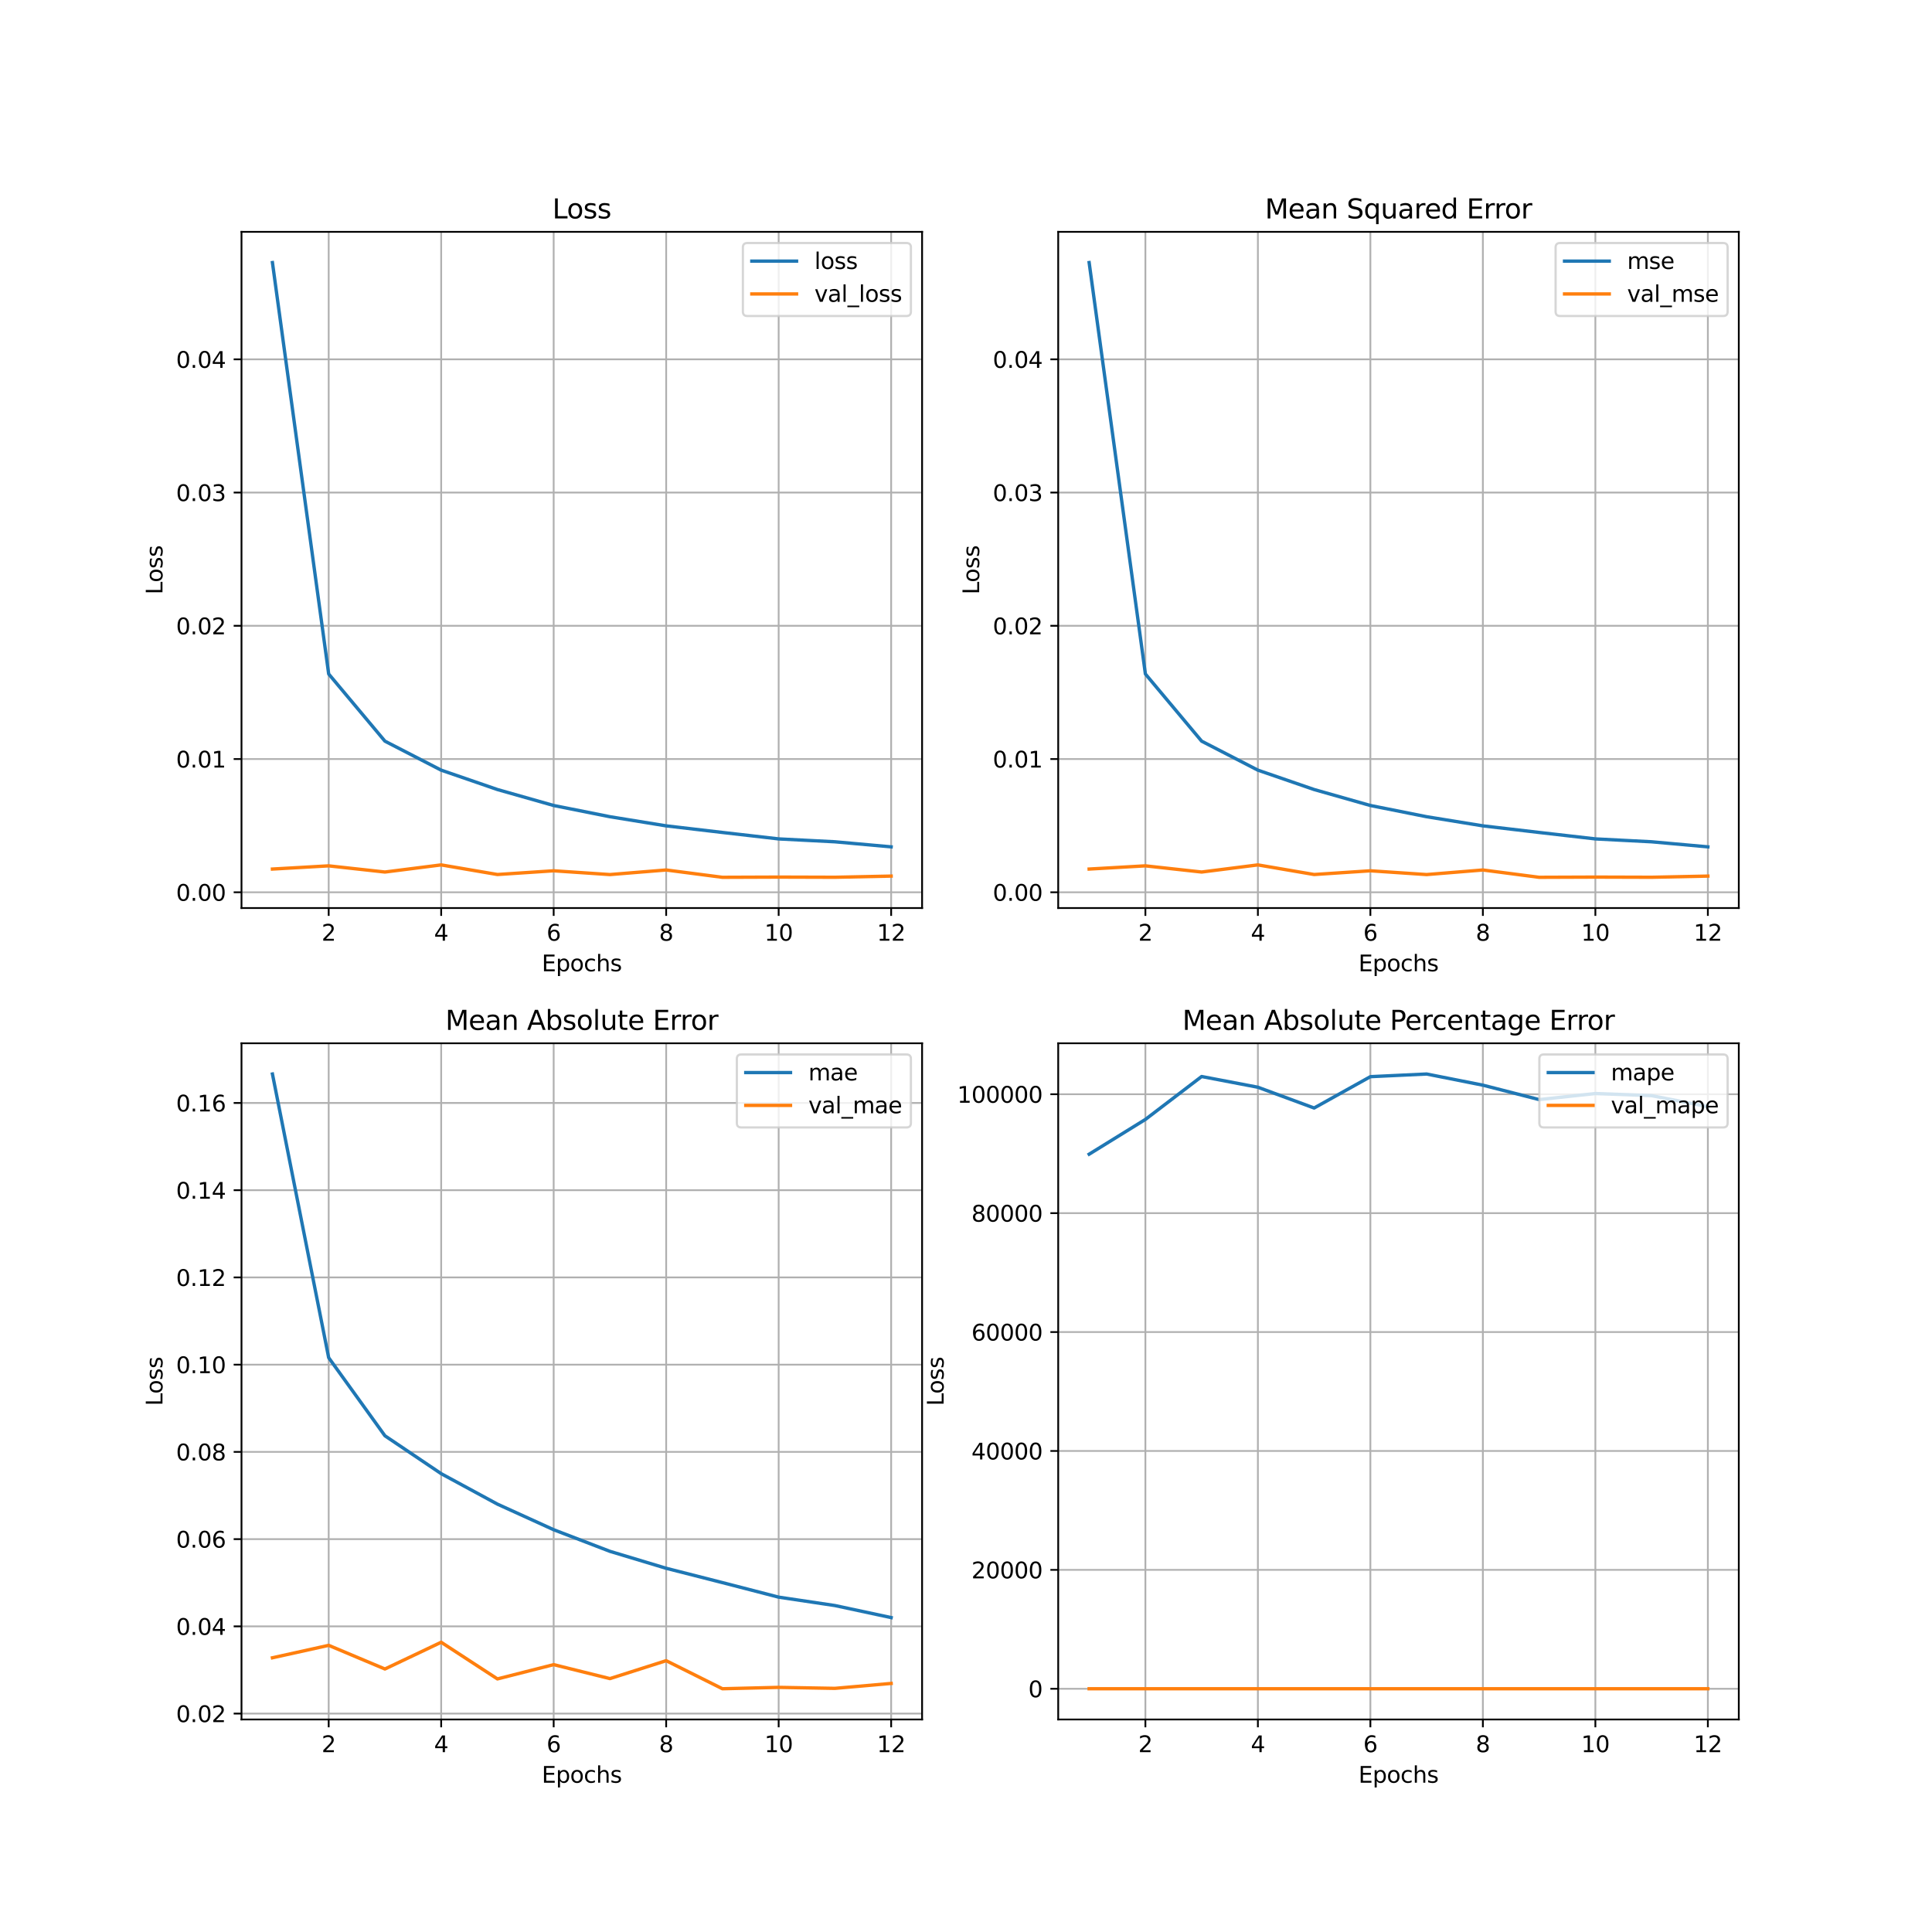 <?xml version="1.0" encoding="utf-8" standalone="no"?>
<!DOCTYPE svg PUBLIC "-//W3C//DTD SVG 1.1//EN"
        "http://www.w3.org/Graphics/SVG/1.1/DTD/svg11.dtd">
<svg xmlns:xlink="http://www.w3.org/1999/xlink" width="864pt" height="864pt" viewBox="0 0 864 864"
     xmlns="http://www.w3.org/2000/svg" version="1.1">
    <defs>
        <style type="text/css">*{stroke-linejoin: round; stroke-linecap: butt}</style>
    </defs>
    <g id="figure_1">
        <g id="patch_1">
            <path d="M 0 864
L 864 864 
L 864 0 
L 0 0 
z
" style="fill: #ffffff"/>
        </g>
        <g id="axes_1">
            <g id="patch_2">
                <path d="M 108 406.08
L 412.364 406.08 
L 412.364 103.68 
L 108 103.68 
z
" style="fill: #ffffff"/>
            </g>
            <g id="matplotlib.axis_1">
                <g id="xtick_1">
                    <g id="line2d_1">
                        <path d="M 146.989 406.08
L 146.989 103.68 
" clip-path="url(#pc04d3fe0b0)" style="fill: none; stroke: #b0b0b0; stroke-width: 0.8; stroke-linecap: square"/>
                    </g>
                    <g id="line2d_2">
                        <defs>
                            <path id="mc63d598453" d="M 0 0
L 0 3.5 
" style="stroke: #000000; stroke-width: 0.8"/>
                        </defs>
                        <g>
                            <use xlink:href="#mc63d598453" x="146.989" y="406.08"
                                 style="stroke: #000000; stroke-width: 0.8"/>
                        </g>
                    </g>
                    <g id="text_1">
                        <!-- 2 -->
                        <g transform="translate(143.807 420.678)scale(0.1 -0.1)">
                            <defs>
                                <path id="DejaVuSans-32" d="M 1228 531
L 3431 531 
L 3431 0 
L 469 0 
L 469 531 
Q 828 903 1448 1529 
Q 2069 2156 2228 2338 
Q 2531 2678 2651 2914 
Q 2772 3150 2772 3378 
Q 2772 3750 2511 3984 
Q 2250 4219 1831 4219 
Q 1534 4219 1204 4116 
Q 875 4013 500 3803 
L 500 4441 
Q 881 4594 1212 4672 
Q 1544 4750 1819 4750 
Q 2544 4750 2975 4387 
Q 3406 4025 3406 3419 
Q 3406 3131 3298 2873 
Q 3191 2616 2906 2266 
Q 2828 2175 2409 1742 
Q 1991 1309 1228 531 
z
" transform="scale(0.016)"/>
                            </defs>
                            <use xlink:href="#DejaVuSans-32"/>
                        </g>
                    </g>
                </g>
                <g id="xtick_2">
                    <g id="line2d_3">
                        <path d="M 197.297 406.08
L 197.297 103.68 
" clip-path="url(#pc04d3fe0b0)" style="fill: none; stroke: #b0b0b0; stroke-width: 0.8; stroke-linecap: square"/>
                    </g>
                    <g id="line2d_4">
                        <g>
                            <use xlink:href="#mc63d598453" x="197.297" y="406.08"
                                 style="stroke: #000000; stroke-width: 0.8"/>
                        </g>
                    </g>
                    <g id="text_2">
                        <!-- 4 -->
                        <g transform="translate(194.116 420.678)scale(0.1 -0.1)">
                            <defs>
                                <path id="DejaVuSans-34" d="M 2419 4116
L 825 1625 
L 2419 1625 
L 2419 4116 
z
M 2253 4666 
L 3047 4666 
L 3047 1625 
L 3713 1625 
L 3713 1100 
L 3047 1100 
L 3047 0 
L 2419 0 
L 2419 1100 
L 313 1100 
L 313 1709 
L 2253 4666 
z
" transform="scale(0.016)"/>
                            </defs>
                            <use xlink:href="#DejaVuSans-34"/>
                        </g>
                    </g>
                </g>
                <g id="xtick_3">
                    <g id="line2d_5">
                        <path d="M 247.605 406.08
L 247.605 103.68 
" clip-path="url(#pc04d3fe0b0)" style="fill: none; stroke: #b0b0b0; stroke-width: 0.8; stroke-linecap: square"/>
                    </g>
                    <g id="line2d_6">
                        <g>
                            <use xlink:href="#mc63d598453" x="247.605" y="406.08"
                                 style="stroke: #000000; stroke-width: 0.8"/>
                        </g>
                    </g>
                    <g id="text_3">
                        <!-- 6 -->
                        <g transform="translate(244.424 420.678)scale(0.1 -0.1)">
                            <defs>
                                <path id="DejaVuSans-36" d="M 2113 2584
Q 1688 2584 1439 2293 
Q 1191 2003 1191 1497 
Q 1191 994 1439 701 
Q 1688 409 2113 409 
Q 2538 409 2786 701 
Q 3034 994 3034 1497 
Q 3034 2003 2786 2293 
Q 2538 2584 2113 2584 
z
M 3366 4563 
L 3366 3988 
Q 3128 4100 2886 4159 
Q 2644 4219 2406 4219 
Q 1781 4219 1451 3797 
Q 1122 3375 1075 2522 
Q 1259 2794 1537 2939 
Q 1816 3084 2150 3084 
Q 2853 3084 3261 2657 
Q 3669 2231 3669 1497 
Q 3669 778 3244 343 
Q 2819 -91 2113 -91 
Q 1303 -91 875 529 
Q 447 1150 447 2328 
Q 447 3434 972 4092 
Q 1497 4750 2381 4750 
Q 2619 4750 2861 4703 
Q 3103 4656 3366 4563 
z
" transform="scale(0.016)"/>
                            </defs>
                            <use xlink:href="#DejaVuSans-36"/>
                        </g>
                    </g>
                </g>
                <g id="xtick_4">
                    <g id="line2d_7">
                        <path d="M 297.913 406.08
L 297.913 103.68 
" clip-path="url(#pc04d3fe0b0)" style="fill: none; stroke: #b0b0b0; stroke-width: 0.8; stroke-linecap: square"/>
                    </g>
                    <g id="line2d_8">
                        <g>
                            <use xlink:href="#mc63d598453" x="297.913" y="406.08"
                                 style="stroke: #000000; stroke-width: 0.8"/>
                        </g>
                    </g>
                    <g id="text_4">
                        <!-- 8 -->
                        <g transform="translate(294.732 420.678)scale(0.1 -0.1)">
                            <defs>
                                <path id="DejaVuSans-38" d="M 2034 2216
Q 1584 2216 1326 1975 
Q 1069 1734 1069 1313 
Q 1069 891 1326 650 
Q 1584 409 2034 409 
Q 2484 409 2743 651 
Q 3003 894 3003 1313 
Q 3003 1734 2745 1975 
Q 2488 2216 2034 2216 
z
M 1403 2484 
Q 997 2584 770 2862 
Q 544 3141 544 3541 
Q 544 4100 942 4425 
Q 1341 4750 2034 4750 
Q 2731 4750 3128 4425 
Q 3525 4100 3525 3541 
Q 3525 3141 3298 2862 
Q 3072 2584 2669 2484 
Q 3125 2378 3379 2068 
Q 3634 1759 3634 1313 
Q 3634 634 3220 271 
Q 2806 -91 2034 -91 
Q 1263 -91 848 271 
Q 434 634 434 1313 
Q 434 1759 690 2068 
Q 947 2378 1403 2484 
z
M 1172 3481 
Q 1172 3119 1398 2916 
Q 1625 2713 2034 2713 
Q 2441 2713 2670 2916 
Q 2900 3119 2900 3481 
Q 2900 3844 2670 4047 
Q 2441 4250 2034 4250 
Q 1625 4250 1398 4047 
Q 1172 3844 1172 3481 
z
" transform="scale(0.016)"/>
                            </defs>
                            <use xlink:href="#DejaVuSans-38"/>
                        </g>
                    </g>
                </g>
                <g id="xtick_5">
                    <g id="line2d_9">
                        <path d="M 348.221 406.08
L 348.221 103.68 
" clip-path="url(#pc04d3fe0b0)" style="fill: none; stroke: #b0b0b0; stroke-width: 0.8; stroke-linecap: square"/>
                    </g>
                    <g id="line2d_10">
                        <g>
                            <use xlink:href="#mc63d598453" x="348.221" y="406.08"
                                 style="stroke: #000000; stroke-width: 0.8"/>
                        </g>
                    </g>
                    <g id="text_5">
                        <!-- 10 -->
                        <g transform="translate(341.858 420.678)scale(0.1 -0.1)">
                            <defs>
                                <path id="DejaVuSans-31" d="M 794 531
L 1825 531 
L 1825 4091 
L 703 3866 
L 703 4441 
L 1819 4666 
L 2450 4666 
L 2450 531 
L 3481 531 
L 3481 0 
L 794 0 
L 794 531 
z
" transform="scale(0.016)"/>
                                <path id="DejaVuSans-30" d="M 2034 4250
Q 1547 4250 1301 3770 
Q 1056 3291 1056 2328 
Q 1056 1369 1301 889 
Q 1547 409 2034 409 
Q 2525 409 2770 889 
Q 3016 1369 3016 2328 
Q 3016 3291 2770 3770 
Q 2525 4250 2034 4250 
z
M 2034 4750 
Q 2819 4750 3233 4129 
Q 3647 3509 3647 2328 
Q 3647 1150 3233 529 
Q 2819 -91 2034 -91 
Q 1250 -91 836 529 
Q 422 1150 422 2328 
Q 422 3509 836 4129 
Q 1250 4750 2034 4750 
z
" transform="scale(0.016)"/>
                            </defs>
                            <use xlink:href="#DejaVuSans-31"/>
                            <use xlink:href="#DejaVuSans-30" x="63.623"/>
                        </g>
                    </g>
                </g>
                <g id="xtick_6">
                    <g id="line2d_11">
                        <path d="M 398.529 406.08
L 398.529 103.68 
" clip-path="url(#pc04d3fe0b0)" style="fill: none; stroke: #b0b0b0; stroke-width: 0.8; stroke-linecap: square"/>
                    </g>
                    <g id="line2d_12">
                        <g>
                            <use xlink:href="#mc63d598453" x="398.529" y="406.08"
                                 style="stroke: #000000; stroke-width: 0.8"/>
                        </g>
                    </g>
                    <g id="text_6">
                        <!-- 12 -->
                        <g transform="translate(392.166 420.678)scale(0.1 -0.1)">
                            <use xlink:href="#DejaVuSans-31"/>
                            <use xlink:href="#DejaVuSans-32" x="63.623"/>
                        </g>
                    </g>
                </g>
                <g id="text_7">
                    <!-- Epochs -->
                    <g transform="translate(242.266 434.357)scale(0.1 -0.1)">
                        <defs>
                            <path id="DejaVuSans-45" d="M 628 4666
L 3578 4666 
L 3578 4134 
L 1259 4134 
L 1259 2753 
L 3481 2753 
L 3481 2222 
L 1259 2222 
L 1259 531 
L 3634 531 
L 3634 0 
L 628 0 
L 628 4666 
z
" transform="scale(0.016)"/>
                            <path id="DejaVuSans-70" d="M 1159 525
L 1159 -1331 
L 581 -1331 
L 581 3500 
L 1159 3500 
L 1159 2969 
Q 1341 3281 1617 3432 
Q 1894 3584 2278 3584 
Q 2916 3584 3314 3078 
Q 3713 2572 3713 1747 
Q 3713 922 3314 415 
Q 2916 -91 2278 -91 
Q 1894 -91 1617 61 
Q 1341 213 1159 525 
z
M 3116 1747 
Q 3116 2381 2855 2742 
Q 2594 3103 2138 3103 
Q 1681 3103 1420 2742 
Q 1159 2381 1159 1747 
Q 1159 1113 1420 752 
Q 1681 391 2138 391 
Q 2594 391 2855 752 
Q 3116 1113 3116 1747 
z
" transform="scale(0.016)"/>
                            <path id="DejaVuSans-6f" d="M 1959 3097
Q 1497 3097 1228 2736 
Q 959 2375 959 1747 
Q 959 1119 1226 758 
Q 1494 397 1959 397 
Q 2419 397 2687 759 
Q 2956 1122 2956 1747 
Q 2956 2369 2687 2733 
Q 2419 3097 1959 3097 
z
M 1959 3584 
Q 2709 3584 3137 3096 
Q 3566 2609 3566 1747 
Q 3566 888 3137 398 
Q 2709 -91 1959 -91 
Q 1206 -91 779 398 
Q 353 888 353 1747 
Q 353 2609 779 3096 
Q 1206 3584 1959 3584 
z
" transform="scale(0.016)"/>
                            <path id="DejaVuSans-63" d="M 3122 3366
L 3122 2828 
Q 2878 2963 2633 3030 
Q 2388 3097 2138 3097 
Q 1578 3097 1268 2742 
Q 959 2388 959 1747 
Q 959 1106 1268 751 
Q 1578 397 2138 397 
Q 2388 397 2633 464 
Q 2878 531 3122 666 
L 3122 134 
Q 2881 22 2623 -34 
Q 2366 -91 2075 -91 
Q 1284 -91 818 406 
Q 353 903 353 1747 
Q 353 2603 823 3093 
Q 1294 3584 2113 3584 
Q 2378 3584 2631 3529 
Q 2884 3475 3122 3366 
z
" transform="scale(0.016)"/>
                            <path id="DejaVuSans-68" d="M 3513 2113
L 3513 0 
L 2938 0 
L 2938 2094 
Q 2938 2591 2744 2837 
Q 2550 3084 2163 3084 
Q 1697 3084 1428 2787 
Q 1159 2491 1159 1978 
L 1159 0 
L 581 0 
L 581 4863 
L 1159 4863 
L 1159 2956 
Q 1366 3272 1645 3428 
Q 1925 3584 2291 3584 
Q 2894 3584 3203 3211 
Q 3513 2838 3513 2113 
z
" transform="scale(0.016)"/>
                            <path id="DejaVuSans-73" d="M 2834 3397
L 2834 2853 
Q 2591 2978 2328 3040 
Q 2066 3103 1784 3103 
Q 1356 3103 1142 2972 
Q 928 2841 928 2578 
Q 928 2378 1081 2264 
Q 1234 2150 1697 2047 
L 1894 2003 
Q 2506 1872 2764 1633 
Q 3022 1394 3022 966 
Q 3022 478 2636 193 
Q 2250 -91 1575 -91 
Q 1294 -91 989 -36 
Q 684 19 347 128 
L 347 722 
Q 666 556 975 473 
Q 1284 391 1588 391 
Q 1994 391 2212 530 
Q 2431 669 2431 922 
Q 2431 1156 2273 1281 
Q 2116 1406 1581 1522 
L 1381 1569 
Q 847 1681 609 1914 
Q 372 2147 372 2553 
Q 372 3047 722 3315 
Q 1072 3584 1716 3584 
Q 2034 3584 2315 3537 
Q 2597 3491 2834 3397 
z
" transform="scale(0.016)"/>
                        </defs>
                        <use xlink:href="#DejaVuSans-45"/>
                        <use xlink:href="#DejaVuSans-70" x="63.184"/>
                        <use xlink:href="#DejaVuSans-6f" x="126.66"/>
                        <use xlink:href="#DejaVuSans-63" x="187.842"/>
                        <use xlink:href="#DejaVuSans-68" x="242.822"/>
                        <use xlink:href="#DejaVuSans-73" x="306.201"/>
                    </g>
                </g>
            </g>
            <g id="matplotlib.axis_2">
                <g id="ytick_1">
                    <g id="line2d_13">
                        <path d="M 108 399.03
L 412.364 399.03 
" clip-path="url(#pc04d3fe0b0)" style="fill: none; stroke: #b0b0b0; stroke-width: 0.8; stroke-linecap: square"/>
                    </g>
                    <g id="line2d_14">
                        <defs>
                            <path id="m79d97234e7" d="M 0 0
L -3.5 0 
" style="stroke: #000000; stroke-width: 0.8"/>
                        </defs>
                        <g>
                            <use xlink:href="#m79d97234e7" x="108" y="399.03"
                                 style="stroke: #000000; stroke-width: 0.8"/>
                        </g>
                    </g>
                    <g id="text_8">
                        <!-- 0.00 -->
                        <g transform="translate(78.734 402.829)scale(0.1 -0.1)">
                            <defs>
                                <path id="DejaVuSans-2e" d="M 684 794
L 1344 794 
L 1344 0 
L 684 0 
L 684 794 
z
" transform="scale(0.016)"/>
                            </defs>
                            <use xlink:href="#DejaVuSans-30"/>
                            <use xlink:href="#DejaVuSans-2e" x="63.623"/>
                            <use xlink:href="#DejaVuSans-30" x="95.41"/>
                            <use xlink:href="#DejaVuSans-30" x="159.033"/>
                        </g>
                    </g>
                </g>
                <g id="ytick_2">
                    <g id="line2d_15">
                        <path d="M 108 339.446
L 412.364 339.446 
" clip-path="url(#pc04d3fe0b0)" style="fill: none; stroke: #b0b0b0; stroke-width: 0.8; stroke-linecap: square"/>
                    </g>
                    <g id="line2d_16">
                        <g>
                            <use xlink:href="#m79d97234e7" x="108" y="339.446"
                                 style="stroke: #000000; stroke-width: 0.8"/>
                        </g>
                    </g>
                    <g id="text_9">
                        <!-- 0.01 -->
                        <g transform="translate(78.734 343.245)scale(0.1 -0.1)">
                            <use xlink:href="#DejaVuSans-30"/>
                            <use xlink:href="#DejaVuSans-2e" x="63.623"/>
                            <use xlink:href="#DejaVuSans-30" x="95.41"/>
                            <use xlink:href="#DejaVuSans-31" x="159.033"/>
                        </g>
                    </g>
                </g>
                <g id="ytick_3">
                    <g id="line2d_17">
                        <path d="M 108 279.863
L 412.364 279.863 
" clip-path="url(#pc04d3fe0b0)" style="fill: none; stroke: #b0b0b0; stroke-width: 0.8; stroke-linecap: square"/>
                    </g>
                    <g id="line2d_18">
                        <g>
                            <use xlink:href="#m79d97234e7" x="108" y="279.863"
                                 style="stroke: #000000; stroke-width: 0.8"/>
                        </g>
                    </g>
                    <g id="text_10">
                        <!-- 0.02 -->
                        <g transform="translate(78.734 283.662)scale(0.1 -0.1)">
                            <use xlink:href="#DejaVuSans-30"/>
                            <use xlink:href="#DejaVuSans-2e" x="63.623"/>
                            <use xlink:href="#DejaVuSans-30" x="95.41"/>
                            <use xlink:href="#DejaVuSans-32" x="159.033"/>
                        </g>
                    </g>
                </g>
                <g id="ytick_4">
                    <g id="line2d_19">
                        <path d="M 108 220.279
L 412.364 220.279 
" clip-path="url(#pc04d3fe0b0)" style="fill: none; stroke: #b0b0b0; stroke-width: 0.8; stroke-linecap: square"/>
                    </g>
                    <g id="line2d_20">
                        <g>
                            <use xlink:href="#m79d97234e7" x="108" y="220.279"
                                 style="stroke: #000000; stroke-width: 0.8"/>
                        </g>
                    </g>
                    <g id="text_11">
                        <!-- 0.03 -->
                        <g transform="translate(78.734 224.078)scale(0.1 -0.1)">
                            <defs>
                                <path id="DejaVuSans-33" d="M 2597 2516
Q 3050 2419 3304 2112 
Q 3559 1806 3559 1356 
Q 3559 666 3084 287 
Q 2609 -91 1734 -91 
Q 1441 -91 1130 -33 
Q 819 25 488 141 
L 488 750 
Q 750 597 1062 519 
Q 1375 441 1716 441 
Q 2309 441 2620 675 
Q 2931 909 2931 1356 
Q 2931 1769 2642 2001 
Q 2353 2234 1838 2234 
L 1294 2234 
L 1294 2753 
L 1863 2753 
Q 2328 2753 2575 2939 
Q 2822 3125 2822 3475 
Q 2822 3834 2567 4026 
Q 2313 4219 1838 4219 
Q 1578 4219 1281 4162 
Q 984 4106 628 3988 
L 628 4550 
Q 988 4650 1302 4700 
Q 1616 4750 1894 4750 
Q 2613 4750 3031 4423 
Q 3450 4097 3450 3541 
Q 3450 3153 3228 2886 
Q 3006 2619 2597 2516 
z
" transform="scale(0.016)"/>
                            </defs>
                            <use xlink:href="#DejaVuSans-30"/>
                            <use xlink:href="#DejaVuSans-2e" x="63.623"/>
                            <use xlink:href="#DejaVuSans-30" x="95.41"/>
                            <use xlink:href="#DejaVuSans-33" x="159.033"/>
                        </g>
                    </g>
                </g>
                <g id="ytick_5">
                    <g id="line2d_21">
                        <path d="M 108 160.696
L 412.364 160.696 
" clip-path="url(#pc04d3fe0b0)" style="fill: none; stroke: #b0b0b0; stroke-width: 0.8; stroke-linecap: square"/>
                    </g>
                    <g id="line2d_22">
                        <g>
                            <use xlink:href="#m79d97234e7" x="108" y="160.696"
                                 style="stroke: #000000; stroke-width: 0.8"/>
                        </g>
                    </g>
                    <g id="text_12">
                        <!-- 0.04 -->
                        <g transform="translate(78.734 164.495)scale(0.1 -0.1)">
                            <use xlink:href="#DejaVuSans-30"/>
                            <use xlink:href="#DejaVuSans-2e" x="63.623"/>
                            <use xlink:href="#DejaVuSans-30" x="95.41"/>
                            <use xlink:href="#DejaVuSans-34" x="159.033"/>
                        </g>
                    </g>
                </g>
                <g id="text_13">
                    <!-- Loss -->
                    <g transform="translate(72.655 265.847)rotate(-90)scale(0.1 -0.1)">
                        <defs>
                            <path id="DejaVuSans-4c" d="M 628 4666
L 1259 4666 
L 1259 531 
L 3531 531 
L 3531 0 
L 628 0 
L 628 4666 
z
" transform="scale(0.016)"/>
                        </defs>
                        <use xlink:href="#DejaVuSans-4c"/>
                        <use xlink:href="#DejaVuSans-6f" x="53.963"/>
                        <use xlink:href="#DejaVuSans-73" x="115.145"/>
                        <use xlink:href="#DejaVuSans-73" x="167.244"/>
                    </g>
                </g>
            </g>
            <g id="line2d_23">
                <path d="M 121.835 117.425
L 146.989 301.409 
L 172.143 331.452 
L 197.297 344.417 
L 222.451 353.084 
L 247.605 360.225 
L 272.759 365.242 
L 297.913 369.327 
L 323.067 372.279 
L 348.221 375.164 
L 373.375 376.453 
L 398.529 378.721 
" clip-path="url(#pc04d3fe0b0)" style="fill: none; stroke: #1f77b4; stroke-width: 1.5; stroke-linecap: square"/>
            </g>
            <g id="line2d_24">
                <path d="M 121.835 388.645
L 146.989 387.213 
L 172.143 389.976 
L 197.297 386.789 
L 222.451 391.084 
L 247.605 389.424 
L 272.759 391.11 
L 297.913 389.063 
L 323.067 392.335 
L 348.221 392.241 
L 373.375 392.317 
L 398.529 391.794 
" clip-path="url(#pc04d3fe0b0)" style="fill: none; stroke: #ff7f0e; stroke-width: 1.5; stroke-linecap: square"/>
            </g>
            <g id="patch_3">
                <path d="M 108 406.08
L 108 103.68 
" style="fill: none; stroke: #000000; stroke-width: 0.8; stroke-linejoin: miter; stroke-linecap: square"/>
            </g>
            <g id="patch_4">
                <path d="M 412.364 406.08
L 412.364 103.68 
" style="fill: none; stroke: #000000; stroke-width: 0.8; stroke-linejoin: miter; stroke-linecap: square"/>
            </g>
            <g id="patch_5">
                <path d="M 108 406.08
L 412.364 406.08 
" style="fill: none; stroke: #000000; stroke-width: 0.8; stroke-linejoin: miter; stroke-linecap: square"/>
            </g>
            <g id="patch_6">
                <path d="M 108 103.68
L 412.364 103.68 
" style="fill: none; stroke: #000000; stroke-width: 0.8; stroke-linejoin: miter; stroke-linecap: square"/>
            </g>
            <g id="text_14">
                <!-- Loss -->
                <g transform="translate(247.021 97.68)scale(0.12 -0.12)">
                    <use xlink:href="#DejaVuSans-4c"/>
                    <use xlink:href="#DejaVuSans-6f" x="53.963"/>
                    <use xlink:href="#DejaVuSans-73" x="115.145"/>
                    <use xlink:href="#DejaVuSans-73" x="167.244"/>
                </g>
            </g>
            <g id="legend_1">
                <g id="patch_7">
                    <path d="M 334.223 141.314
L 405.364 141.314 
Q 407.364 141.314 407.364 139.314 
L 407.364 110.68 
Q 407.364 108.68 405.364 108.68 
L 334.223 108.68 
Q 332.223 108.68 332.223 110.68 
L 332.223 139.314 
Q 332.223 141.314 334.223 141.314 
z
" style="fill: #ffffff; opacity: 0.8; stroke: #cccccc; stroke-linejoin: miter"/>
                </g>
                <g id="line2d_25">
                    <path d="M 336.223 116.778
L 346.223 116.778 
L 356.223 116.778 
" style="fill: none; stroke: #1f77b4; stroke-width: 1.5; stroke-linecap: square"/>
                </g>
                <g id="text_15">
                    <!-- loss -->
                    <g transform="translate(364.223 120.278)scale(0.1 -0.1)">
                        <defs>
                            <path id="DejaVuSans-6c" d="M 603 4863
L 1178 4863 
L 1178 0 
L 603 0 
L 603 4863 
z
" transform="scale(0.016)"/>
                        </defs>
                        <use xlink:href="#DejaVuSans-6c"/>
                        <use xlink:href="#DejaVuSans-6f" x="27.783"/>
                        <use xlink:href="#DejaVuSans-73" x="88.965"/>
                        <use xlink:href="#DejaVuSans-73" x="141.064"/>
                    </g>
                </g>
                <g id="line2d_26">
                    <path d="M 336.223 131.457
L 346.223 131.457 
L 356.223 131.457 
" style="fill: none; stroke: #ff7f0e; stroke-width: 1.5; stroke-linecap: square"/>
                </g>
                <g id="text_16">
                    <!-- val_loss -->
                    <g transform="translate(364.223 134.957)scale(0.1 -0.1)">
                        <defs>
                            <path id="DejaVuSans-76" d="M 191 3500
L 800 3500 
L 1894 563 
L 2988 3500 
L 3597 3500 
L 2284 0 
L 1503 0 
L 191 3500 
z
" transform="scale(0.016)"/>
                            <path id="DejaVuSans-61" d="M 2194 1759
Q 1497 1759 1228 1600 
Q 959 1441 959 1056 
Q 959 750 1161 570 
Q 1363 391 1709 391 
Q 2188 391 2477 730 
Q 2766 1069 2766 1631 
L 2766 1759 
L 2194 1759 
z
M 3341 1997 
L 3341 0 
L 2766 0 
L 2766 531 
Q 2569 213 2275 61 
Q 1981 -91 1556 -91 
Q 1019 -91 701 211 
Q 384 513 384 1019 
Q 384 1609 779 1909 
Q 1175 2209 1959 2209 
L 2766 2209 
L 2766 2266 
Q 2766 2663 2505 2880 
Q 2244 3097 1772 3097 
Q 1472 3097 1187 3025 
Q 903 2953 641 2809 
L 641 3341 
Q 956 3463 1253 3523 
Q 1550 3584 1831 3584 
Q 2591 3584 2966 3190 
Q 3341 2797 3341 1997 
z
" transform="scale(0.016)"/>
                            <path id="DejaVuSans-5f" d="M 3263 -1063
L 3263 -1509 
L -63 -1509 
L -63 -1063 
L 3263 -1063 
z
" transform="scale(0.016)"/>
                        </defs>
                        <use xlink:href="#DejaVuSans-76"/>
                        <use xlink:href="#DejaVuSans-61" x="59.18"/>
                        <use xlink:href="#DejaVuSans-6c" x="120.459"/>
                        <use xlink:href="#DejaVuSans-5f" x="148.242"/>
                        <use xlink:href="#DejaVuSans-6c" x="198.242"/>
                        <use xlink:href="#DejaVuSans-6f" x="226.025"/>
                        <use xlink:href="#DejaVuSans-73" x="287.207"/>
                        <use xlink:href="#DejaVuSans-73" x="339.307"/>
                    </g>
                </g>
            </g>
        </g>
        <g id="axes_2">
            <g id="patch_8">
                <path d="M 473.236 406.08
L 777.6 406.08 
L 777.6 103.68 
L 473.236 103.68 
z
" style="fill: #ffffff"/>
            </g>
            <g id="matplotlib.axis_3">
                <g id="xtick_7">
                    <g id="line2d_27">
                        <path d="M 512.225 406.08
L 512.225 103.68 
" clip-path="url(#p2038f173bd)" style="fill: none; stroke: #b0b0b0; stroke-width: 0.8; stroke-linecap: square"/>
                    </g>
                    <g id="line2d_28">
                        <g>
                            <use xlink:href="#mc63d598453" x="512.225" y="406.08"
                                 style="stroke: #000000; stroke-width: 0.8"/>
                        </g>
                    </g>
                    <g id="text_17">
                        <!-- 2 -->
                        <g transform="translate(509.044 420.678)scale(0.1 -0.1)">
                            <use xlink:href="#DejaVuSans-32"/>
                        </g>
                    </g>
                </g>
                <g id="xtick_8">
                    <g id="line2d_29">
                        <path d="M 562.533 406.08
L 562.533 103.68 
" clip-path="url(#p2038f173bd)" style="fill: none; stroke: #b0b0b0; stroke-width: 0.8; stroke-linecap: square"/>
                    </g>
                    <g id="line2d_30">
                        <g>
                            <use xlink:href="#mc63d598453" x="562.533" y="406.08"
                                 style="stroke: #000000; stroke-width: 0.8"/>
                        </g>
                    </g>
                    <g id="text_18">
                        <!-- 4 -->
                        <g transform="translate(559.352 420.678)scale(0.1 -0.1)">
                            <use xlink:href="#DejaVuSans-34"/>
                        </g>
                    </g>
                </g>
                <g id="xtick_9">
                    <g id="line2d_31">
                        <path d="M 612.841 406.08
L 612.841 103.68 
" clip-path="url(#p2038f173bd)" style="fill: none; stroke: #b0b0b0; stroke-width: 0.8; stroke-linecap: square"/>
                    </g>
                    <g id="line2d_32">
                        <g>
                            <use xlink:href="#mc63d598453" x="612.841" y="406.08"
                                 style="stroke: #000000; stroke-width: 0.8"/>
                        </g>
                    </g>
                    <g id="text_19">
                        <!-- 6 -->
                        <g transform="translate(609.66 420.678)scale(0.1 -0.1)">
                            <use xlink:href="#DejaVuSans-36"/>
                        </g>
                    </g>
                </g>
                <g id="xtick_10">
                    <g id="line2d_33">
                        <path d="M 663.149 406.08
L 663.149 103.68 
" clip-path="url(#p2038f173bd)" style="fill: none; stroke: #b0b0b0; stroke-width: 0.8; stroke-linecap: square"/>
                    </g>
                    <g id="line2d_34">
                        <g>
                            <use xlink:href="#mc63d598453" x="663.149" y="406.08"
                                 style="stroke: #000000; stroke-width: 0.8"/>
                        </g>
                    </g>
                    <g id="text_20">
                        <!-- 8 -->
                        <g transform="translate(659.968 420.678)scale(0.1 -0.1)">
                            <use xlink:href="#DejaVuSans-38"/>
                        </g>
                    </g>
                </g>
                <g id="xtick_11">
                    <g id="line2d_35">
                        <path d="M 713.457 406.08
L 713.457 103.68 
" clip-path="url(#p2038f173bd)" style="fill: none; stroke: #b0b0b0; stroke-width: 0.8; stroke-linecap: square"/>
                    </g>
                    <g id="line2d_36">
                        <g>
                            <use xlink:href="#mc63d598453" x="713.457" y="406.08"
                                 style="stroke: #000000; stroke-width: 0.8"/>
                        </g>
                    </g>
                    <g id="text_21">
                        <!-- 10 -->
                        <g transform="translate(707.095 420.678)scale(0.1 -0.1)">
                            <use xlink:href="#DejaVuSans-31"/>
                            <use xlink:href="#DejaVuSans-30" x="63.623"/>
                        </g>
                    </g>
                </g>
                <g id="xtick_12">
                    <g id="line2d_37">
                        <path d="M 763.765 406.08
L 763.765 103.68 
" clip-path="url(#p2038f173bd)" style="fill: none; stroke: #b0b0b0; stroke-width: 0.8; stroke-linecap: square"/>
                    </g>
                    <g id="line2d_38">
                        <g>
                            <use xlink:href="#mc63d598453" x="763.765" y="406.08"
                                 style="stroke: #000000; stroke-width: 0.8"/>
                        </g>
                    </g>
                    <g id="text_22">
                        <!-- 12 -->
                        <g transform="translate(757.403 420.678)scale(0.1 -0.1)">
                            <use xlink:href="#DejaVuSans-31"/>
                            <use xlink:href="#DejaVuSans-32" x="63.623"/>
                        </g>
                    </g>
                </g>
                <g id="text_23">
                    <!-- Epochs -->
                    <g transform="translate(607.503 434.357)scale(0.1 -0.1)">
                        <use xlink:href="#DejaVuSans-45"/>
                        <use xlink:href="#DejaVuSans-70" x="63.184"/>
                        <use xlink:href="#DejaVuSans-6f" x="126.66"/>
                        <use xlink:href="#DejaVuSans-63" x="187.842"/>
                        <use xlink:href="#DejaVuSans-68" x="242.822"/>
                        <use xlink:href="#DejaVuSans-73" x="306.201"/>
                    </g>
                </g>
            </g>
            <g id="matplotlib.axis_4">
                <g id="ytick_6">
                    <g id="line2d_39">
                        <path d="M 473.236 399.03
L 777.6 399.03 
" clip-path="url(#p2038f173bd)" style="fill: none; stroke: #b0b0b0; stroke-width: 0.8; stroke-linecap: square"/>
                    </g>
                    <g id="line2d_40">
                        <g>
                            <use xlink:href="#m79d97234e7" x="473.236" y="399.03"
                                 style="stroke: #000000; stroke-width: 0.8"/>
                        </g>
                    </g>
                    <g id="text_24">
                        <!-- 0.00 -->
                        <g transform="translate(443.971 402.829)scale(0.1 -0.1)">
                            <use xlink:href="#DejaVuSans-30"/>
                            <use xlink:href="#DejaVuSans-2e" x="63.623"/>
                            <use xlink:href="#DejaVuSans-30" x="95.41"/>
                            <use xlink:href="#DejaVuSans-30" x="159.033"/>
                        </g>
                    </g>
                </g>
                <g id="ytick_7">
                    <g id="line2d_41">
                        <path d="M 473.236 339.446
L 777.6 339.446 
" clip-path="url(#p2038f173bd)" style="fill: none; stroke: #b0b0b0; stroke-width: 0.8; stroke-linecap: square"/>
                    </g>
                    <g id="line2d_42">
                        <g>
                            <use xlink:href="#m79d97234e7" x="473.236" y="339.446"
                                 style="stroke: #000000; stroke-width: 0.8"/>
                        </g>
                    </g>
                    <g id="text_25">
                        <!-- 0.01 -->
                        <g transform="translate(443.971 343.245)scale(0.1 -0.1)">
                            <use xlink:href="#DejaVuSans-30"/>
                            <use xlink:href="#DejaVuSans-2e" x="63.623"/>
                            <use xlink:href="#DejaVuSans-30" x="95.41"/>
                            <use xlink:href="#DejaVuSans-31" x="159.033"/>
                        </g>
                    </g>
                </g>
                <g id="ytick_8">
                    <g id="line2d_43">
                        <path d="M 473.236 279.863
L 777.6 279.863 
" clip-path="url(#p2038f173bd)" style="fill: none; stroke: #b0b0b0; stroke-width: 0.8; stroke-linecap: square"/>
                    </g>
                    <g id="line2d_44">
                        <g>
                            <use xlink:href="#m79d97234e7" x="473.236" y="279.863"
                                 style="stroke: #000000; stroke-width: 0.8"/>
                        </g>
                    </g>
                    <g id="text_26">
                        <!-- 0.02 -->
                        <g transform="translate(443.971 283.662)scale(0.1 -0.1)">
                            <use xlink:href="#DejaVuSans-30"/>
                            <use xlink:href="#DejaVuSans-2e" x="63.623"/>
                            <use xlink:href="#DejaVuSans-30" x="95.41"/>
                            <use xlink:href="#DejaVuSans-32" x="159.033"/>
                        </g>
                    </g>
                </g>
                <g id="ytick_9">
                    <g id="line2d_45">
                        <path d="M 473.236 220.279
L 777.6 220.279 
" clip-path="url(#p2038f173bd)" style="fill: none; stroke: #b0b0b0; stroke-width: 0.8; stroke-linecap: square"/>
                    </g>
                    <g id="line2d_46">
                        <g>
                            <use xlink:href="#m79d97234e7" x="473.236" y="220.279"
                                 style="stroke: #000000; stroke-width: 0.8"/>
                        </g>
                    </g>
                    <g id="text_27">
                        <!-- 0.03 -->
                        <g transform="translate(443.971 224.078)scale(0.1 -0.1)">
                            <use xlink:href="#DejaVuSans-30"/>
                            <use xlink:href="#DejaVuSans-2e" x="63.623"/>
                            <use xlink:href="#DejaVuSans-30" x="95.41"/>
                            <use xlink:href="#DejaVuSans-33" x="159.033"/>
                        </g>
                    </g>
                </g>
                <g id="ytick_10">
                    <g id="line2d_47">
                        <path d="M 473.236 160.696
L 777.6 160.696 
" clip-path="url(#p2038f173bd)" style="fill: none; stroke: #b0b0b0; stroke-width: 0.8; stroke-linecap: square"/>
                    </g>
                    <g id="line2d_48">
                        <g>
                            <use xlink:href="#m79d97234e7" x="473.236" y="160.696"
                                 style="stroke: #000000; stroke-width: 0.8"/>
                        </g>
                    </g>
                    <g id="text_28">
                        <!-- 0.04 -->
                        <g transform="translate(443.971 164.495)scale(0.1 -0.1)">
                            <use xlink:href="#DejaVuSans-30"/>
                            <use xlink:href="#DejaVuSans-2e" x="63.623"/>
                            <use xlink:href="#DejaVuSans-30" x="95.41"/>
                            <use xlink:href="#DejaVuSans-34" x="159.033"/>
                        </g>
                    </g>
                </g>
                <g id="text_29">
                    <!-- Loss -->
                    <g transform="translate(437.891 265.847)rotate(-90)scale(0.1 -0.1)">
                        <use xlink:href="#DejaVuSans-4c"/>
                        <use xlink:href="#DejaVuSans-6f" x="53.963"/>
                        <use xlink:href="#DejaVuSans-73" x="115.145"/>
                        <use xlink:href="#DejaVuSans-73" x="167.244"/>
                    </g>
                </g>
            </g>
            <g id="line2d_49">
                <path d="M 487.071 117.425
L 512.225 301.409 
L 537.379 331.452 
L 562.533 344.417 
L 587.687 353.084 
L 612.841 360.225 
L 637.995 365.242 
L 663.149 369.327 
L 688.303 372.279 
L 713.457 375.164 
L 738.611 376.453 
L 763.765 378.721 
" clip-path="url(#p2038f173bd)" style="fill: none; stroke: #1f77b4; stroke-width: 1.5; stroke-linecap: square"/>
            </g>
            <g id="line2d_50">
                <path d="M 487.071 388.645
L 512.225 387.213 
L 537.379 389.976 
L 562.533 386.789 
L 587.687 391.084 
L 612.841 389.424 
L 637.995 391.11 
L 663.149 389.063 
L 688.303 392.335 
L 713.457 392.241 
L 738.611 392.317 
L 763.765 391.794 
" clip-path="url(#p2038f173bd)" style="fill: none; stroke: #ff7f0e; stroke-width: 1.5; stroke-linecap: square"/>
            </g>
            <g id="patch_9">
                <path d="M 473.236 406.08
L 473.236 103.68 
" style="fill: none; stroke: #000000; stroke-width: 0.8; stroke-linejoin: miter; stroke-linecap: square"/>
            </g>
            <g id="patch_10">
                <path d="M 777.6 406.08
L 777.6 103.68 
" style="fill: none; stroke: #000000; stroke-width: 0.8; stroke-linejoin: miter; stroke-linecap: square"/>
            </g>
            <g id="patch_11">
                <path d="M 473.236 406.08
L 777.6 406.08 
" style="fill: none; stroke: #000000; stroke-width: 0.8; stroke-linejoin: miter; stroke-linecap: square"/>
            </g>
            <g id="patch_12">
                <path d="M 473.236 103.68
L 777.6 103.68 
" style="fill: none; stroke: #000000; stroke-width: 0.8; stroke-linejoin: miter; stroke-linecap: square"/>
            </g>
            <g id="text_30">
                <!-- Mean Squared Error -->
                <g transform="translate(565.704 97.68)scale(0.12 -0.12)">
                    <defs>
                        <path id="DejaVuSans-4d" d="M 628 4666
L 1569 4666 
L 2759 1491 
L 3956 4666 
L 4897 4666 
L 4897 0 
L 4281 0 
L 4281 4097 
L 3078 897 
L 2444 897 
L 1241 4097 
L 1241 0 
L 628 0 
L 628 4666 
z
" transform="scale(0.016)"/>
                        <path id="DejaVuSans-65" d="M 3597 1894
L 3597 1613 
L 953 1613 
Q 991 1019 1311 708 
Q 1631 397 2203 397 
Q 2534 397 2845 478 
Q 3156 559 3463 722 
L 3463 178 
Q 3153 47 2828 -22 
Q 2503 -91 2169 -91 
Q 1331 -91 842 396 
Q 353 884 353 1716 
Q 353 2575 817 3079 
Q 1281 3584 2069 3584 
Q 2775 3584 3186 3129 
Q 3597 2675 3597 1894 
z
M 3022 2063 
Q 3016 2534 2758 2815 
Q 2500 3097 2075 3097 
Q 1594 3097 1305 2825 
Q 1016 2553 972 2059 
L 3022 2063 
z
" transform="scale(0.016)"/>
                        <path id="DejaVuSans-6e" d="M 3513 2113
L 3513 0 
L 2938 0 
L 2938 2094 
Q 2938 2591 2744 2837 
Q 2550 3084 2163 3084 
Q 1697 3084 1428 2787 
Q 1159 2491 1159 1978 
L 1159 0 
L 581 0 
L 581 3500 
L 1159 3500 
L 1159 2956 
Q 1366 3272 1645 3428 
Q 1925 3584 2291 3584 
Q 2894 3584 3203 3211 
Q 3513 2838 3513 2113 
z
" transform="scale(0.016)"/>
                        <path id="DejaVuSans-20" transform="scale(0.016)"/>
                        <path id="DejaVuSans-53" d="M 3425 4513
L 3425 3897 
Q 3066 4069 2747 4153 
Q 2428 4238 2131 4238 
Q 1616 4238 1336 4038 
Q 1056 3838 1056 3469 
Q 1056 3159 1242 3001 
Q 1428 2844 1947 2747 
L 2328 2669 
Q 3034 2534 3370 2195 
Q 3706 1856 3706 1288 
Q 3706 609 3251 259 
Q 2797 -91 1919 -91 
Q 1588 -91 1214 -16 
Q 841 59 441 206 
L 441 856 
Q 825 641 1194 531 
Q 1563 422 1919 422 
Q 2459 422 2753 634 
Q 3047 847 3047 1241 
Q 3047 1584 2836 1778 
Q 2625 1972 2144 2069 
L 1759 2144 
Q 1053 2284 737 2584 
Q 422 2884 422 3419 
Q 422 4038 858 4394 
Q 1294 4750 2059 4750 
Q 2388 4750 2728 4690 
Q 3069 4631 3425 4513 
z
" transform="scale(0.016)"/>
                        <path id="DejaVuSans-71" d="M 947 1747
Q 947 1113 1208 752 
Q 1469 391 1925 391 
Q 2381 391 2643 752 
Q 2906 1113 2906 1747 
Q 2906 2381 2643 2742 
Q 2381 3103 1925 3103 
Q 1469 3103 1208 2742 
Q 947 2381 947 1747 
z
M 2906 525 
Q 2725 213 2448 61 
Q 2172 -91 1784 -91 
Q 1150 -91 751 415 
Q 353 922 353 1747 
Q 353 2572 751 3078 
Q 1150 3584 1784 3584 
Q 2172 3584 2448 3432 
Q 2725 3281 2906 2969 
L 2906 3500 
L 3481 3500 
L 3481 -1331 
L 2906 -1331 
L 2906 525 
z
" transform="scale(0.016)"/>
                        <path id="DejaVuSans-75" d="M 544 1381
L 544 3500 
L 1119 3500 
L 1119 1403 
Q 1119 906 1312 657 
Q 1506 409 1894 409 
Q 2359 409 2629 706 
Q 2900 1003 2900 1516 
L 2900 3500 
L 3475 3500 
L 3475 0 
L 2900 0 
L 2900 538 
Q 2691 219 2414 64 
Q 2138 -91 1772 -91 
Q 1169 -91 856 284 
Q 544 659 544 1381 
z
M 1991 3584 
L 1991 3584 
z
" transform="scale(0.016)"/>
                        <path id="DejaVuSans-72" d="M 2631 2963
Q 2534 3019 2420 3045 
Q 2306 3072 2169 3072 
Q 1681 3072 1420 2755 
Q 1159 2438 1159 1844 
L 1159 0 
L 581 0 
L 581 3500 
L 1159 3500 
L 1159 2956 
Q 1341 3275 1631 3429 
Q 1922 3584 2338 3584 
Q 2397 3584 2469 3576 
Q 2541 3569 2628 3553 
L 2631 2963 
z
" transform="scale(0.016)"/>
                        <path id="DejaVuSans-64" d="M 2906 2969
L 2906 4863 
L 3481 4863 
L 3481 0 
L 2906 0 
L 2906 525 
Q 2725 213 2448 61 
Q 2172 -91 1784 -91 
Q 1150 -91 751 415 
Q 353 922 353 1747 
Q 353 2572 751 3078 
Q 1150 3584 1784 3584 
Q 2172 3584 2448 3432 
Q 2725 3281 2906 2969 
z
M 947 1747 
Q 947 1113 1208 752 
Q 1469 391 1925 391 
Q 2381 391 2643 752 
Q 2906 1113 2906 1747 
Q 2906 2381 2643 2742 
Q 2381 3103 1925 3103 
Q 1469 3103 1208 2742 
Q 947 2381 947 1747 
z
" transform="scale(0.016)"/>
                    </defs>
                    <use xlink:href="#DejaVuSans-4d"/>
                    <use xlink:href="#DejaVuSans-65" x="86.279"/>
                    <use xlink:href="#DejaVuSans-61" x="147.803"/>
                    <use xlink:href="#DejaVuSans-6e" x="209.082"/>
                    <use xlink:href="#DejaVuSans-20" x="272.461"/>
                    <use xlink:href="#DejaVuSans-53" x="304.248"/>
                    <use xlink:href="#DejaVuSans-71" x="367.725"/>
                    <use xlink:href="#DejaVuSans-75" x="431.201"/>
                    <use xlink:href="#DejaVuSans-61" x="494.58"/>
                    <use xlink:href="#DejaVuSans-72" x="555.859"/>
                    <use xlink:href="#DejaVuSans-65" x="594.723"/>
                    <use xlink:href="#DejaVuSans-64" x="656.246"/>
                    <use xlink:href="#DejaVuSans-20" x="719.723"/>
                    <use xlink:href="#DejaVuSans-45" x="751.51"/>
                    <use xlink:href="#DejaVuSans-72" x="814.693"/>
                    <use xlink:href="#DejaVuSans-72" x="854.057"/>
                    <use xlink:href="#DejaVuSans-6f" x="892.92"/>
                    <use xlink:href="#DejaVuSans-72" x="954.102"/>
                </g>
            </g>
            <g id="legend_2">
                <g id="patch_13">
                    <path d="M 697.672 141.314
L 770.6 141.314 
Q 772.6 141.314 772.6 139.314 
L 772.6 110.68 
Q 772.6 108.68 770.6 108.68 
L 697.672 108.68 
Q 695.672 108.68 695.672 110.68 
L 695.672 139.314 
Q 695.672 141.314 697.672 141.314 
z
" style="fill: #ffffff; opacity: 0.8; stroke: #cccccc; stroke-linejoin: miter"/>
                </g>
                <g id="line2d_51">
                    <path d="M 699.672 116.778
L 709.672 116.778 
L 719.672 116.778 
" style="fill: none; stroke: #1f77b4; stroke-width: 1.5; stroke-linecap: square"/>
                </g>
                <g id="text_31">
                    <!-- mse -->
                    <g transform="translate(727.672 120.278)scale(0.1 -0.1)">
                        <defs>
                            <path id="DejaVuSans-6d" d="M 3328 2828
Q 3544 3216 3844 3400 
Q 4144 3584 4550 3584 
Q 5097 3584 5394 3201 
Q 5691 2819 5691 2113 
L 5691 0 
L 5113 0 
L 5113 2094 
Q 5113 2597 4934 2840 
Q 4756 3084 4391 3084 
Q 3944 3084 3684 2787 
Q 3425 2491 3425 1978 
L 3425 0 
L 2847 0 
L 2847 2094 
Q 2847 2600 2669 2842 
Q 2491 3084 2119 3084 
Q 1678 3084 1418 2786 
Q 1159 2488 1159 1978 
L 1159 0 
L 581 0 
L 581 3500 
L 1159 3500 
L 1159 2956 
Q 1356 3278 1631 3431 
Q 1906 3584 2284 3584 
Q 2666 3584 2933 3390 
Q 3200 3197 3328 2828 
z
" transform="scale(0.016)"/>
                        </defs>
                        <use xlink:href="#DejaVuSans-6d"/>
                        <use xlink:href="#DejaVuSans-73" x="97.412"/>
                        <use xlink:href="#DejaVuSans-65" x="149.512"/>
                    </g>
                </g>
                <g id="line2d_52">
                    <path d="M 699.672 131.457
L 709.672 131.457 
L 719.672 131.457 
" style="fill: none; stroke: #ff7f0e; stroke-width: 1.5; stroke-linecap: square"/>
                </g>
                <g id="text_32">
                    <!-- val_mse -->
                    <g transform="translate(727.672 134.957)scale(0.1 -0.1)">
                        <use xlink:href="#DejaVuSans-76"/>
                        <use xlink:href="#DejaVuSans-61" x="59.18"/>
                        <use xlink:href="#DejaVuSans-6c" x="120.459"/>
                        <use xlink:href="#DejaVuSans-5f" x="148.242"/>
                        <use xlink:href="#DejaVuSans-6d" x="198.242"/>
                        <use xlink:href="#DejaVuSans-73" x="295.654"/>
                        <use xlink:href="#DejaVuSans-65" x="347.754"/>
                    </g>
                </g>
            </g>
        </g>
        <g id="axes_3">
            <g id="patch_14">
                <path d="M 108 768.96
L 412.364 768.96 
L 412.364 466.56 
L 108 466.56 
z
" style="fill: #ffffff"/>
            </g>
            <g id="matplotlib.axis_5">
                <g id="xtick_13">
                    <g id="line2d_53">
                        <path d="M 146.989 768.96
L 146.989 466.56 
" clip-path="url(#p923da7874c)" style="fill: none; stroke: #b0b0b0; stroke-width: 0.8; stroke-linecap: square"/>
                    </g>
                    <g id="line2d_54">
                        <g>
                            <use xlink:href="#mc63d598453" x="146.989" y="768.96"
                                 style="stroke: #000000; stroke-width: 0.8"/>
                        </g>
                    </g>
                    <g id="text_33">
                        <!-- 2 -->
                        <g transform="translate(143.807 783.558)scale(0.1 -0.1)">
                            <use xlink:href="#DejaVuSans-32"/>
                        </g>
                    </g>
                </g>
                <g id="xtick_14">
                    <g id="line2d_55">
                        <path d="M 197.297 768.96
L 197.297 466.56 
" clip-path="url(#p923da7874c)" style="fill: none; stroke: #b0b0b0; stroke-width: 0.8; stroke-linecap: square"/>
                    </g>
                    <g id="line2d_56">
                        <g>
                            <use xlink:href="#mc63d598453" x="197.297" y="768.96"
                                 style="stroke: #000000; stroke-width: 0.8"/>
                        </g>
                    </g>
                    <g id="text_34">
                        <!-- 4 -->
                        <g transform="translate(194.116 783.558)scale(0.1 -0.1)">
                            <use xlink:href="#DejaVuSans-34"/>
                        </g>
                    </g>
                </g>
                <g id="xtick_15">
                    <g id="line2d_57">
                        <path d="M 247.605 768.96
L 247.605 466.56 
" clip-path="url(#p923da7874c)" style="fill: none; stroke: #b0b0b0; stroke-width: 0.8; stroke-linecap: square"/>
                    </g>
                    <g id="line2d_58">
                        <g>
                            <use xlink:href="#mc63d598453" x="247.605" y="768.96"
                                 style="stroke: #000000; stroke-width: 0.8"/>
                        </g>
                    </g>
                    <g id="text_35">
                        <!-- 6 -->
                        <g transform="translate(244.424 783.558)scale(0.1 -0.1)">
                            <use xlink:href="#DejaVuSans-36"/>
                        </g>
                    </g>
                </g>
                <g id="xtick_16">
                    <g id="line2d_59">
                        <path d="M 297.913 768.96
L 297.913 466.56 
" clip-path="url(#p923da7874c)" style="fill: none; stroke: #b0b0b0; stroke-width: 0.8; stroke-linecap: square"/>
                    </g>
                    <g id="line2d_60">
                        <g>
                            <use xlink:href="#mc63d598453" x="297.913" y="768.96"
                                 style="stroke: #000000; stroke-width: 0.8"/>
                        </g>
                    </g>
                    <g id="text_36">
                        <!-- 8 -->
                        <g transform="translate(294.732 783.558)scale(0.1 -0.1)">
                            <use xlink:href="#DejaVuSans-38"/>
                        </g>
                    </g>
                </g>
                <g id="xtick_17">
                    <g id="line2d_61">
                        <path d="M 348.221 768.96
L 348.221 466.56 
" clip-path="url(#p923da7874c)" style="fill: none; stroke: #b0b0b0; stroke-width: 0.8; stroke-linecap: square"/>
                    </g>
                    <g id="line2d_62">
                        <g>
                            <use xlink:href="#mc63d598453" x="348.221" y="768.96"
                                 style="stroke: #000000; stroke-width: 0.8"/>
                        </g>
                    </g>
                    <g id="text_37">
                        <!-- 10 -->
                        <g transform="translate(341.858 783.558)scale(0.1 -0.1)">
                            <use xlink:href="#DejaVuSans-31"/>
                            <use xlink:href="#DejaVuSans-30" x="63.623"/>
                        </g>
                    </g>
                </g>
                <g id="xtick_18">
                    <g id="line2d_63">
                        <path d="M 398.529 768.96
L 398.529 466.56 
" clip-path="url(#p923da7874c)" style="fill: none; stroke: #b0b0b0; stroke-width: 0.8; stroke-linecap: square"/>
                    </g>
                    <g id="line2d_64">
                        <g>
                            <use xlink:href="#mc63d598453" x="398.529" y="768.96"
                                 style="stroke: #000000; stroke-width: 0.8"/>
                        </g>
                    </g>
                    <g id="text_38">
                        <!-- 12 -->
                        <g transform="translate(392.166 783.558)scale(0.1 -0.1)">
                            <use xlink:href="#DejaVuSans-31"/>
                            <use xlink:href="#DejaVuSans-32" x="63.623"/>
                        </g>
                    </g>
                </g>
                <g id="text_39">
                    <!-- Epochs -->
                    <g transform="translate(242.266 797.237)scale(0.1 -0.1)">
                        <use xlink:href="#DejaVuSans-45"/>
                        <use xlink:href="#DejaVuSans-70" x="63.184"/>
                        <use xlink:href="#DejaVuSans-6f" x="126.66"/>
                        <use xlink:href="#DejaVuSans-63" x="187.842"/>
                        <use xlink:href="#DejaVuSans-68" x="242.822"/>
                        <use xlink:href="#DejaVuSans-73" x="306.201"/>
                    </g>
                </g>
            </g>
            <g id="matplotlib.axis_6">
                <g id="ytick_11">
                    <g id="line2d_65">
                        <path d="M 108 766.324
L 412.364 766.324 
" clip-path="url(#p923da7874c)" style="fill: none; stroke: #b0b0b0; stroke-width: 0.8; stroke-linecap: square"/>
                    </g>
                    <g id="line2d_66">
                        <g>
                            <use xlink:href="#m79d97234e7" x="108" y="766.324"
                                 style="stroke: #000000; stroke-width: 0.8"/>
                        </g>
                    </g>
                    <g id="text_40">
                        <!-- 0.02 -->
                        <g transform="translate(78.734 770.124)scale(0.1 -0.1)">
                            <use xlink:href="#DejaVuSans-30"/>
                            <use xlink:href="#DejaVuSans-2e" x="63.623"/>
                            <use xlink:href="#DejaVuSans-30" x="95.41"/>
                            <use xlink:href="#DejaVuSans-32" x="159.033"/>
                        </g>
                    </g>
                </g>
                <g id="ytick_12">
                    <g id="line2d_67">
                        <path d="M 108 727.314
L 412.364 727.314 
" clip-path="url(#p923da7874c)" style="fill: none; stroke: #b0b0b0; stroke-width: 0.8; stroke-linecap: square"/>
                    </g>
                    <g id="line2d_68">
                        <g>
                            <use xlink:href="#m79d97234e7" x="108" y="727.314"
                                 style="stroke: #000000; stroke-width: 0.8"/>
                        </g>
                    </g>
                    <g id="text_41">
                        <!-- 0.04 -->
                        <g transform="translate(78.734 731.113)scale(0.1 -0.1)">
                            <use xlink:href="#DejaVuSans-30"/>
                            <use xlink:href="#DejaVuSans-2e" x="63.623"/>
                            <use xlink:href="#DejaVuSans-30" x="95.41"/>
                            <use xlink:href="#DejaVuSans-34" x="159.033"/>
                        </g>
                    </g>
                </g>
                <g id="ytick_13">
                    <g id="line2d_69">
                        <path d="M 108 688.304
L 412.364 688.304 
" clip-path="url(#p923da7874c)" style="fill: none; stroke: #b0b0b0; stroke-width: 0.8; stroke-linecap: square"/>
                    </g>
                    <g id="line2d_70">
                        <g>
                            <use xlink:href="#m79d97234e7" x="108" y="688.304"
                                 style="stroke: #000000; stroke-width: 0.8"/>
                        </g>
                    </g>
                    <g id="text_42">
                        <!-- 0.06 -->
                        <g transform="translate(78.734 692.103)scale(0.1 -0.1)">
                            <use xlink:href="#DejaVuSans-30"/>
                            <use xlink:href="#DejaVuSans-2e" x="63.623"/>
                            <use xlink:href="#DejaVuSans-30" x="95.41"/>
                            <use xlink:href="#DejaVuSans-36" x="159.033"/>
                        </g>
                    </g>
                </g>
                <g id="ytick_14">
                    <g id="line2d_71">
                        <path d="M 108 649.293
L 412.364 649.293 
" clip-path="url(#p923da7874c)" style="fill: none; stroke: #b0b0b0; stroke-width: 0.8; stroke-linecap: square"/>
                    </g>
                    <g id="line2d_72">
                        <g>
                            <use xlink:href="#m79d97234e7" x="108" y="649.293"
                                 style="stroke: #000000; stroke-width: 0.8"/>
                        </g>
                    </g>
                    <g id="text_43">
                        <!-- 0.08 -->
                        <g transform="translate(78.734 653.093)scale(0.1 -0.1)">
                            <use xlink:href="#DejaVuSans-30"/>
                            <use xlink:href="#DejaVuSans-2e" x="63.623"/>
                            <use xlink:href="#DejaVuSans-30" x="95.41"/>
                            <use xlink:href="#DejaVuSans-38" x="159.033"/>
                        </g>
                    </g>
                </g>
                <g id="ytick_15">
                    <g id="line2d_73">
                        <path d="M 108 610.283
L 412.364 610.283 
" clip-path="url(#p923da7874c)" style="fill: none; stroke: #b0b0b0; stroke-width: 0.8; stroke-linecap: square"/>
                    </g>
                    <g id="line2d_74">
                        <g>
                            <use xlink:href="#m79d97234e7" x="108" y="610.283"
                                 style="stroke: #000000; stroke-width: 0.8"/>
                        </g>
                    </g>
                    <g id="text_44">
                        <!-- 0.10 -->
                        <g transform="translate(78.734 614.082)scale(0.1 -0.1)">
                            <use xlink:href="#DejaVuSans-30"/>
                            <use xlink:href="#DejaVuSans-2e" x="63.623"/>
                            <use xlink:href="#DejaVuSans-31" x="95.41"/>
                            <use xlink:href="#DejaVuSans-30" x="159.033"/>
                        </g>
                    </g>
                </g>
                <g id="ytick_16">
                    <g id="line2d_75">
                        <path d="M 108 571.273
L 412.364 571.273 
" clip-path="url(#p923da7874c)" style="fill: none; stroke: #b0b0b0; stroke-width: 0.8; stroke-linecap: square"/>
                    </g>
                    <g id="line2d_76">
                        <g>
                            <use xlink:href="#m79d97234e7" x="108" y="571.273"
                                 style="stroke: #000000; stroke-width: 0.8"/>
                        </g>
                    </g>
                    <g id="text_45">
                        <!-- 0.12 -->
                        <g transform="translate(78.734 575.072)scale(0.1 -0.1)">
                            <use xlink:href="#DejaVuSans-30"/>
                            <use xlink:href="#DejaVuSans-2e" x="63.623"/>
                            <use xlink:href="#DejaVuSans-31" x="95.41"/>
                            <use xlink:href="#DejaVuSans-32" x="159.033"/>
                        </g>
                    </g>
                </g>
                <g id="ytick_17">
                    <g id="line2d_77">
                        <path d="M 108 532.262
L 412.364 532.262 
" clip-path="url(#p923da7874c)" style="fill: none; stroke: #b0b0b0; stroke-width: 0.8; stroke-linecap: square"/>
                    </g>
                    <g id="line2d_78">
                        <g>
                            <use xlink:href="#m79d97234e7" x="108" y="532.262"
                                 style="stroke: #000000; stroke-width: 0.8"/>
                        </g>
                    </g>
                    <g id="text_46">
                        <!-- 0.14 -->
                        <g transform="translate(78.734 536.062)scale(0.1 -0.1)">
                            <use xlink:href="#DejaVuSans-30"/>
                            <use xlink:href="#DejaVuSans-2e" x="63.623"/>
                            <use xlink:href="#DejaVuSans-31" x="95.41"/>
                            <use xlink:href="#DejaVuSans-34" x="159.033"/>
                        </g>
                    </g>
                </g>
                <g id="ytick_18">
                    <g id="line2d_79">
                        <path d="M 108 493.252
L 412.364 493.252 
" clip-path="url(#p923da7874c)" style="fill: none; stroke: #b0b0b0; stroke-width: 0.8; stroke-linecap: square"/>
                    </g>
                    <g id="line2d_80">
                        <g>
                            <use xlink:href="#m79d97234e7" x="108" y="493.252"
                                 style="stroke: #000000; stroke-width: 0.8"/>
                        </g>
                    </g>
                    <g id="text_47">
                        <!-- 0.16 -->
                        <g transform="translate(78.734 497.051)scale(0.1 -0.1)">
                            <use xlink:href="#DejaVuSans-30"/>
                            <use xlink:href="#DejaVuSans-2e" x="63.623"/>
                            <use xlink:href="#DejaVuSans-31" x="95.41"/>
                            <use xlink:href="#DejaVuSans-36" x="159.033"/>
                        </g>
                    </g>
                </g>
                <g id="text_48">
                    <!-- Loss -->
                    <g transform="translate(72.655 628.727)rotate(-90)scale(0.1 -0.1)">
                        <use xlink:href="#DejaVuSans-4c"/>
                        <use xlink:href="#DejaVuSans-6f" x="53.963"/>
                        <use xlink:href="#DejaVuSans-73" x="115.145"/>
                        <use xlink:href="#DejaVuSans-73" x="167.244"/>
                    </g>
                </g>
            </g>
            <g id="line2d_81">
                <path d="M 121.835 480.305
L 146.989 607.172 
L 172.143 642.093 
L 197.297 659.03 
L 222.451 672.655 
L 247.605 684.099 
L 272.759 693.764 
L 297.913 701.343 
L 323.067 707.75 
L 348.221 714.252 
L 373.375 718.008 
L 398.529 723.397 
" clip-path="url(#p923da7874c)" style="fill: none; stroke: #1f77b4; stroke-width: 1.5; stroke-linecap: square"/>
            </g>
            <g id="line2d_82">
                <path d="M 121.835 741.366
L 146.989 735.806 
L 172.143 746.382 
L 197.297 734.424 
L 222.451 750.82 
L 247.605 744.433 
L 272.759 750.682 
L 297.913 742.666 
L 323.067 755.215 
L 348.221 754.597 
L 373.375 755.041 
L 398.529 752.841 
" clip-path="url(#p923da7874c)" style="fill: none; stroke: #ff7f0e; stroke-width: 1.5; stroke-linecap: square"/>
            </g>
            <g id="patch_15">
                <path d="M 108 768.96
L 108 466.56 
" style="fill: none; stroke: #000000; stroke-width: 0.8; stroke-linejoin: miter; stroke-linecap: square"/>
            </g>
            <g id="patch_16">
                <path d="M 412.364 768.96
L 412.364 466.56 
" style="fill: none; stroke: #000000; stroke-width: 0.8; stroke-linejoin: miter; stroke-linecap: square"/>
            </g>
            <g id="patch_17">
                <path d="M 108 768.96
L 412.364 768.96 
" style="fill: none; stroke: #000000; stroke-width: 0.8; stroke-linejoin: miter; stroke-linecap: square"/>
            </g>
            <g id="patch_18">
                <path d="M 108 466.56
L 412.364 466.56 
" style="fill: none; stroke: #000000; stroke-width: 0.8; stroke-linejoin: miter; stroke-linecap: square"/>
            </g>
            <g id="text_49">
                <!-- Mean Absolute Error -->
                <g transform="translate(199.174 460.56)scale(0.12 -0.12)">
                    <defs>
                        <path id="DejaVuSans-41" d="M 2188 4044
L 1331 1722 
L 3047 1722 
L 2188 4044 
z
M 1831 4666 
L 2547 4666 
L 4325 0 
L 3669 0 
L 3244 1197 
L 1141 1197 
L 716 0 
L 50 0 
L 1831 4666 
z
" transform="scale(0.016)"/>
                        <path id="DejaVuSans-62" d="M 3116 1747
Q 3116 2381 2855 2742 
Q 2594 3103 2138 3103 
Q 1681 3103 1420 2742 
Q 1159 2381 1159 1747 
Q 1159 1113 1420 752 
Q 1681 391 2138 391 
Q 2594 391 2855 752 
Q 3116 1113 3116 1747 
z
M 1159 2969 
Q 1341 3281 1617 3432 
Q 1894 3584 2278 3584 
Q 2916 3584 3314 3078 
Q 3713 2572 3713 1747 
Q 3713 922 3314 415 
Q 2916 -91 2278 -91 
Q 1894 -91 1617 61 
Q 1341 213 1159 525 
L 1159 0 
L 581 0 
L 581 4863 
L 1159 4863 
L 1159 2969 
z
" transform="scale(0.016)"/>
                        <path id="DejaVuSans-74" d="M 1172 4494
L 1172 3500 
L 2356 3500 
L 2356 3053 
L 1172 3053 
L 1172 1153 
Q 1172 725 1289 603 
Q 1406 481 1766 481 
L 2356 481 
L 2356 0 
L 1766 0 
Q 1100 0 847 248 
Q 594 497 594 1153 
L 594 3053 
L 172 3053 
L 172 3500 
L 594 3500 
L 594 4494 
L 1172 4494 
z
" transform="scale(0.016)"/>
                    </defs>
                    <use xlink:href="#DejaVuSans-4d"/>
                    <use xlink:href="#DejaVuSans-65" x="86.279"/>
                    <use xlink:href="#DejaVuSans-61" x="147.803"/>
                    <use xlink:href="#DejaVuSans-6e" x="209.082"/>
                    <use xlink:href="#DejaVuSans-20" x="272.461"/>
                    <use xlink:href="#DejaVuSans-41" x="304.248"/>
                    <use xlink:href="#DejaVuSans-62" x="372.656"/>
                    <use xlink:href="#DejaVuSans-73" x="436.133"/>
                    <use xlink:href="#DejaVuSans-6f" x="488.232"/>
                    <use xlink:href="#DejaVuSans-6c" x="549.414"/>
                    <use xlink:href="#DejaVuSans-75" x="577.197"/>
                    <use xlink:href="#DejaVuSans-74" x="640.576"/>
                    <use xlink:href="#DejaVuSans-65" x="679.785"/>
                    <use xlink:href="#DejaVuSans-20" x="741.309"/>
                    <use xlink:href="#DejaVuSans-45" x="773.096"/>
                    <use xlink:href="#DejaVuSans-72" x="836.279"/>
                    <use xlink:href="#DejaVuSans-72" x="875.643"/>
                    <use xlink:href="#DejaVuSans-6f" x="914.506"/>
                    <use xlink:href="#DejaVuSans-72" x="975.688"/>
                </g>
            </g>
            <g id="legend_3">
                <g id="patch_19">
                    <path d="M 331.517 504.194
L 405.364 504.194 
Q 407.364 504.194 407.364 502.194 
L 407.364 473.56 
Q 407.364 471.56 405.364 471.56 
L 331.517 471.56 
Q 329.517 471.56 329.517 473.56 
L 329.517 502.194 
Q 329.517 504.194 331.517 504.194 
z
" style="fill: #ffffff; opacity: 0.8; stroke: #cccccc; stroke-linejoin: miter"/>
                </g>
                <g id="line2d_83">
                    <path d="M 333.517 479.658
L 343.517 479.658 
L 353.517 479.658 
" style="fill: none; stroke: #1f77b4; stroke-width: 1.5; stroke-linecap: square"/>
                </g>
                <g id="text_50">
                    <!-- mae -->
                    <g transform="translate(361.517 483.158)scale(0.1 -0.1)">
                        <use xlink:href="#DejaVuSans-6d"/>
                        <use xlink:href="#DejaVuSans-61" x="97.412"/>
                        <use xlink:href="#DejaVuSans-65" x="158.691"/>
                    </g>
                </g>
                <g id="line2d_84">
                    <path d="M 333.517 494.337
L 343.517 494.337 
L 353.517 494.337 
" style="fill: none; stroke: #ff7f0e; stroke-width: 1.5; stroke-linecap: square"/>
                </g>
                <g id="text_51">
                    <!-- val_mae -->
                    <g transform="translate(361.517 497.837)scale(0.1 -0.1)">
                        <use xlink:href="#DejaVuSans-76"/>
                        <use xlink:href="#DejaVuSans-61" x="59.18"/>
                        <use xlink:href="#DejaVuSans-6c" x="120.459"/>
                        <use xlink:href="#DejaVuSans-5f" x="148.242"/>
                        <use xlink:href="#DejaVuSans-6d" x="198.242"/>
                        <use xlink:href="#DejaVuSans-61" x="295.654"/>
                        <use xlink:href="#DejaVuSans-65" x="356.934"/>
                    </g>
                </g>
            </g>
        </g>
        <g id="axes_4">
            <g id="patch_20">
                <path d="M 473.236 768.96
L 777.6 768.96 
L 777.6 466.56 
L 473.236 466.56 
z
" style="fill: #ffffff"/>
            </g>
            <g id="matplotlib.axis_7">
                <g id="xtick_19">
                    <g id="line2d_85">
                        <path d="M 512.225 768.96
L 512.225 466.56 
" clip-path="url(#pd89a4987e6)" style="fill: none; stroke: #b0b0b0; stroke-width: 0.8; stroke-linecap: square"/>
                    </g>
                    <g id="line2d_86">
                        <g>
                            <use xlink:href="#mc63d598453" x="512.225" y="768.96"
                                 style="stroke: #000000; stroke-width: 0.8"/>
                        </g>
                    </g>
                    <g id="text_52">
                        <!-- 2 -->
                        <g transform="translate(509.044 783.558)scale(0.1 -0.1)">
                            <use xlink:href="#DejaVuSans-32"/>
                        </g>
                    </g>
                </g>
                <g id="xtick_20">
                    <g id="line2d_87">
                        <path d="M 562.533 768.96
L 562.533 466.56 
" clip-path="url(#pd89a4987e6)" style="fill: none; stroke: #b0b0b0; stroke-width: 0.8; stroke-linecap: square"/>
                    </g>
                    <g id="line2d_88">
                        <g>
                            <use xlink:href="#mc63d598453" x="562.533" y="768.96"
                                 style="stroke: #000000; stroke-width: 0.8"/>
                        </g>
                    </g>
                    <g id="text_53">
                        <!-- 4 -->
                        <g transform="translate(559.352 783.558)scale(0.1 -0.1)">
                            <use xlink:href="#DejaVuSans-34"/>
                        </g>
                    </g>
                </g>
                <g id="xtick_21">
                    <g id="line2d_89">
                        <path d="M 612.841 768.96
L 612.841 466.56 
" clip-path="url(#pd89a4987e6)" style="fill: none; stroke: #b0b0b0; stroke-width: 0.8; stroke-linecap: square"/>
                    </g>
                    <g id="line2d_90">
                        <g>
                            <use xlink:href="#mc63d598453" x="612.841" y="768.96"
                                 style="stroke: #000000; stroke-width: 0.8"/>
                        </g>
                    </g>
                    <g id="text_54">
                        <!-- 6 -->
                        <g transform="translate(609.66 783.558)scale(0.1 -0.1)">
                            <use xlink:href="#DejaVuSans-36"/>
                        </g>
                    </g>
                </g>
                <g id="xtick_22">
                    <g id="line2d_91">
                        <path d="M 663.149 768.96
L 663.149 466.56 
" clip-path="url(#pd89a4987e6)" style="fill: none; stroke: #b0b0b0; stroke-width: 0.8; stroke-linecap: square"/>
                    </g>
                    <g id="line2d_92">
                        <g>
                            <use xlink:href="#mc63d598453" x="663.149" y="768.96"
                                 style="stroke: #000000; stroke-width: 0.8"/>
                        </g>
                    </g>
                    <g id="text_55">
                        <!-- 8 -->
                        <g transform="translate(659.968 783.558)scale(0.1 -0.1)">
                            <use xlink:href="#DejaVuSans-38"/>
                        </g>
                    </g>
                </g>
                <g id="xtick_23">
                    <g id="line2d_93">
                        <path d="M 713.457 768.96
L 713.457 466.56 
" clip-path="url(#pd89a4987e6)" style="fill: none; stroke: #b0b0b0; stroke-width: 0.8; stroke-linecap: square"/>
                    </g>
                    <g id="line2d_94">
                        <g>
                            <use xlink:href="#mc63d598453" x="713.457" y="768.96"
                                 style="stroke: #000000; stroke-width: 0.8"/>
                        </g>
                    </g>
                    <g id="text_56">
                        <!-- 10 -->
                        <g transform="translate(707.095 783.558)scale(0.1 -0.1)">
                            <use xlink:href="#DejaVuSans-31"/>
                            <use xlink:href="#DejaVuSans-30" x="63.623"/>
                        </g>
                    </g>
                </g>
                <g id="xtick_24">
                    <g id="line2d_95">
                        <path d="M 763.765 768.96
L 763.765 466.56 
" clip-path="url(#pd89a4987e6)" style="fill: none; stroke: #b0b0b0; stroke-width: 0.8; stroke-linecap: square"/>
                    </g>
                    <g id="line2d_96">
                        <g>
                            <use xlink:href="#mc63d598453" x="763.765" y="768.96"
                                 style="stroke: #000000; stroke-width: 0.8"/>
                        </g>
                    </g>
                    <g id="text_57">
                        <!-- 12 -->
                        <g transform="translate(757.403 783.558)scale(0.1 -0.1)">
                            <use xlink:href="#DejaVuSans-31"/>
                            <use xlink:href="#DejaVuSans-32" x="63.623"/>
                        </g>
                    </g>
                </g>
                <g id="text_58">
                    <!-- Epochs -->
                    <g transform="translate(607.503 797.237)scale(0.1 -0.1)">
                        <use xlink:href="#DejaVuSans-45"/>
                        <use xlink:href="#DejaVuSans-70" x="63.184"/>
                        <use xlink:href="#DejaVuSans-6f" x="126.66"/>
                        <use xlink:href="#DejaVuSans-63" x="187.842"/>
                        <use xlink:href="#DejaVuSans-68" x="242.822"/>
                        <use xlink:href="#DejaVuSans-73" x="306.201"/>
                    </g>
                </g>
            </g>
            <g id="matplotlib.axis_8">
                <g id="ytick_19">
                    <g id="line2d_97">
                        <path d="M 473.236 755.226
L 777.6 755.226 
" clip-path="url(#pd89a4987e6)" style="fill: none; stroke: #b0b0b0; stroke-width: 0.8; stroke-linecap: square"/>
                    </g>
                    <g id="line2d_98">
                        <g>
                            <use xlink:href="#m79d97234e7" x="473.236" y="755.226"
                                 style="stroke: #000000; stroke-width: 0.8"/>
                        </g>
                    </g>
                    <g id="text_59">
                        <!-- 0 -->
                        <g transform="translate(459.874 759.025)scale(0.1 -0.1)">
                            <use xlink:href="#DejaVuSans-30"/>
                        </g>
                    </g>
                </g>
                <g id="ytick_20">
                    <g id="line2d_99">
                        <path d="M 473.236 702.05
L 777.6 702.05 
" clip-path="url(#pd89a4987e6)" style="fill: none; stroke: #b0b0b0; stroke-width: 0.8; stroke-linecap: square"/>
                    </g>
                    <g id="line2d_100">
                        <g>
                            <use xlink:href="#m79d97234e7" x="473.236" y="702.05"
                                 style="stroke: #000000; stroke-width: 0.8"/>
                        </g>
                    </g>
                    <g id="text_60">
                        <!-- 20000 -->
                        <g transform="translate(434.424 705.849)scale(0.1 -0.1)">
                            <use xlink:href="#DejaVuSans-32"/>
                            <use xlink:href="#DejaVuSans-30" x="63.623"/>
                            <use xlink:href="#DejaVuSans-30" x="127.246"/>
                            <use xlink:href="#DejaVuSans-30" x="190.869"/>
                            <use xlink:href="#DejaVuSans-30" x="254.492"/>
                        </g>
                    </g>
                </g>
                <g id="ytick_21">
                    <g id="line2d_101">
                        <path d="M 473.236 648.874
L 777.6 648.874 
" clip-path="url(#pd89a4987e6)" style="fill: none; stroke: #b0b0b0; stroke-width: 0.8; stroke-linecap: square"/>
                    </g>
                    <g id="line2d_102">
                        <g>
                            <use xlink:href="#m79d97234e7" x="473.236" y="648.874"
                                 style="stroke: #000000; stroke-width: 0.8"/>
                        </g>
                    </g>
                    <g id="text_61">
                        <!-- 40000 -->
                        <g transform="translate(434.424 652.673)scale(0.1 -0.1)">
                            <use xlink:href="#DejaVuSans-34"/>
                            <use xlink:href="#DejaVuSans-30" x="63.623"/>
                            <use xlink:href="#DejaVuSans-30" x="127.246"/>
                            <use xlink:href="#DejaVuSans-30" x="190.869"/>
                            <use xlink:href="#DejaVuSans-30" x="254.492"/>
                        </g>
                    </g>
                </g>
                <g id="ytick_22">
                    <g id="line2d_103">
                        <path d="M 473.236 595.697
L 777.6 595.697 
" clip-path="url(#pd89a4987e6)" style="fill: none; stroke: #b0b0b0; stroke-width: 0.8; stroke-linecap: square"/>
                    </g>
                    <g id="line2d_104">
                        <g>
                            <use xlink:href="#m79d97234e7" x="473.236" y="595.697"
                                 style="stroke: #000000; stroke-width: 0.8"/>
                        </g>
                    </g>
                    <g id="text_62">
                        <!-- 60000 -->
                        <g transform="translate(434.424 599.497)scale(0.1 -0.1)">
                            <use xlink:href="#DejaVuSans-36"/>
                            <use xlink:href="#DejaVuSans-30" x="63.623"/>
                            <use xlink:href="#DejaVuSans-30" x="127.246"/>
                            <use xlink:href="#DejaVuSans-30" x="190.869"/>
                            <use xlink:href="#DejaVuSans-30" x="254.492"/>
                        </g>
                    </g>
                </g>
                <g id="ytick_23">
                    <g id="line2d_105">
                        <path d="M 473.236 542.521
L 777.6 542.521 
" clip-path="url(#pd89a4987e6)" style="fill: none; stroke: #b0b0b0; stroke-width: 0.8; stroke-linecap: square"/>
                    </g>
                    <g id="line2d_106">
                        <g>
                            <use xlink:href="#m79d97234e7" x="473.236" y="542.521"
                                 style="stroke: #000000; stroke-width: 0.8"/>
                        </g>
                    </g>
                    <g id="text_63">
                        <!-- 80000 -->
                        <g transform="translate(434.424 546.321)scale(0.1 -0.1)">
                            <use xlink:href="#DejaVuSans-38"/>
                            <use xlink:href="#DejaVuSans-30" x="63.623"/>
                            <use xlink:href="#DejaVuSans-30" x="127.246"/>
                            <use xlink:href="#DejaVuSans-30" x="190.869"/>
                            <use xlink:href="#DejaVuSans-30" x="254.492"/>
                        </g>
                    </g>
                </g>
                <g id="ytick_24">
                    <g id="line2d_107">
                        <path d="M 473.236 489.345
L 777.6 489.345 
" clip-path="url(#pd89a4987e6)" style="fill: none; stroke: #b0b0b0; stroke-width: 0.8; stroke-linecap: square"/>
                    </g>
                    <g id="line2d_108">
                        <g>
                            <use xlink:href="#m79d97234e7" x="473.236" y="489.345"
                                 style="stroke: #000000; stroke-width: 0.8"/>
                        </g>
                    </g>
                    <g id="text_64">
                        <!-- 100000 -->
                        <g transform="translate(428.061 493.144)scale(0.1 -0.1)">
                            <use xlink:href="#DejaVuSans-31"/>
                            <use xlink:href="#DejaVuSans-30" x="63.623"/>
                            <use xlink:href="#DejaVuSans-30" x="127.246"/>
                            <use xlink:href="#DejaVuSans-30" x="190.869"/>
                            <use xlink:href="#DejaVuSans-30" x="254.492"/>
                            <use xlink:href="#DejaVuSans-30" x="318.115"/>
                        </g>
                    </g>
                </g>
                <g id="text_65">
                    <!-- Loss -->
                    <g transform="translate(421.982 628.727)rotate(-90)scale(0.1 -0.1)">
                        <use xlink:href="#DejaVuSans-4c"/>
                        <use xlink:href="#DejaVuSans-6f" x="53.963"/>
                        <use xlink:href="#DejaVuSans-73" x="115.145"/>
                        <use xlink:href="#DejaVuSans-73" x="167.244"/>
                    </g>
                </g>
            </g>
            <g id="line2d_109">
                <path d="M 487.071 516.157
L 512.225 500.614 
L 537.379 481.424 
L 562.533 486.219 
L 587.687 495.507 
L 612.841 481.491 
L 637.995 480.305 
L 663.149 485.293 
L 688.303 491.737 
L 713.457 489.029 
L 738.611 489.986 
L 763.765 494.907 
" clip-path="url(#pd89a4987e6)" style="fill: none; stroke: #1f77b4; stroke-width: 1.5; stroke-linecap: square"/>
            </g>
            <g id="line2d_110">
                <path d="M 487.071 755.211
L 512.225 755.21 
L 537.379 755.213 
L 562.533 755.21 
L 587.687 755.214 
L 612.841 755.212 
L 637.995 755.214 
L 663.149 755.212 
L 688.303 755.215 
L 713.457 755.214 
L 738.611 755.215 
L 763.765 755.214 
" clip-path="url(#pd89a4987e6)" style="fill: none; stroke: #ff7f0e; stroke-width: 1.5; stroke-linecap: square"/>
            </g>
            <g id="patch_21">
                <path d="M 473.236 768.96
L 473.236 466.56 
" style="fill: none; stroke: #000000; stroke-width: 0.8; stroke-linejoin: miter; stroke-linecap: square"/>
            </g>
            <g id="patch_22">
                <path d="M 777.6 768.96
L 777.6 466.56 
" style="fill: none; stroke: #000000; stroke-width: 0.8; stroke-linejoin: miter; stroke-linecap: square"/>
            </g>
            <g id="patch_23">
                <path d="M 473.236 768.96
L 777.6 768.96 
" style="fill: none; stroke: #000000; stroke-width: 0.8; stroke-linejoin: miter; stroke-linecap: square"/>
            </g>
            <g id="patch_24">
                <path d="M 473.236 466.56
L 777.6 466.56 
" style="fill: none; stroke: #000000; stroke-width: 0.8; stroke-linejoin: miter; stroke-linecap: square"/>
            </g>
            <g id="text_66">
                <!-- Mean Absolute Percentage Error -->
                <g transform="translate(528.756 460.56)scale(0.12 -0.12)">
                    <defs>
                        <path id="DejaVuSans-50" d="M 1259 4147
L 1259 2394 
L 2053 2394 
Q 2494 2394 2734 2622 
Q 2975 2850 2975 3272 
Q 2975 3691 2734 3919 
Q 2494 4147 2053 4147 
L 1259 4147 
z
M 628 4666 
L 2053 4666 
Q 2838 4666 3239 4311 
Q 3641 3956 3641 3272 
Q 3641 2581 3239 2228 
Q 2838 1875 2053 1875 
L 1259 1875 
L 1259 0 
L 628 0 
L 628 4666 
z
" transform="scale(0.016)"/>
                        <path id="DejaVuSans-67" d="M 2906 1791
Q 2906 2416 2648 2759 
Q 2391 3103 1925 3103 
Q 1463 3103 1205 2759 
Q 947 2416 947 1791 
Q 947 1169 1205 825 
Q 1463 481 1925 481 
Q 2391 481 2648 825 
Q 2906 1169 2906 1791 
z
M 3481 434 
Q 3481 -459 3084 -895 
Q 2688 -1331 1869 -1331 
Q 1566 -1331 1297 -1286 
Q 1028 -1241 775 -1147 
L 775 -588 
Q 1028 -725 1275 -790 
Q 1522 -856 1778 -856 
Q 2344 -856 2625 -561 
Q 2906 -266 2906 331 
L 2906 616 
Q 2728 306 2450 153 
Q 2172 0 1784 0 
Q 1141 0 747 490 
Q 353 981 353 1791 
Q 353 2603 747 3093 
Q 1141 3584 1784 3584 
Q 2172 3584 2450 3431 
Q 2728 3278 2906 2969 
L 2906 3500 
L 3481 3500 
L 3481 434 
z
" transform="scale(0.016)"/>
                    </defs>
                    <use xlink:href="#DejaVuSans-4d"/>
                    <use xlink:href="#DejaVuSans-65" x="86.279"/>
                    <use xlink:href="#DejaVuSans-61" x="147.803"/>
                    <use xlink:href="#DejaVuSans-6e" x="209.082"/>
                    <use xlink:href="#DejaVuSans-20" x="272.461"/>
                    <use xlink:href="#DejaVuSans-41" x="304.248"/>
                    <use xlink:href="#DejaVuSans-62" x="372.656"/>
                    <use xlink:href="#DejaVuSans-73" x="436.133"/>
                    <use xlink:href="#DejaVuSans-6f" x="488.232"/>
                    <use xlink:href="#DejaVuSans-6c" x="549.414"/>
                    <use xlink:href="#DejaVuSans-75" x="577.197"/>
                    <use xlink:href="#DejaVuSans-74" x="640.576"/>
                    <use xlink:href="#DejaVuSans-65" x="679.785"/>
                    <use xlink:href="#DejaVuSans-20" x="741.309"/>
                    <use xlink:href="#DejaVuSans-50" x="773.096"/>
                    <use xlink:href="#DejaVuSans-65" x="829.773"/>
                    <use xlink:href="#DejaVuSans-72" x="891.297"/>
                    <use xlink:href="#DejaVuSans-63" x="930.16"/>
                    <use xlink:href="#DejaVuSans-65" x="985.141"/>
                    <use xlink:href="#DejaVuSans-6e" x="1046.664"/>
                    <use xlink:href="#DejaVuSans-74" x="1110.043"/>
                    <use xlink:href="#DejaVuSans-61" x="1149.252"/>
                    <use xlink:href="#DejaVuSans-67" x="1210.531"/>
                    <use xlink:href="#DejaVuSans-65" x="1274.008"/>
                    <use xlink:href="#DejaVuSans-20" x="1335.531"/>
                    <use xlink:href="#DejaVuSans-45" x="1367.318"/>
                    <use xlink:href="#DejaVuSans-72" x="1430.502"/>
                    <use xlink:href="#DejaVuSans-72" x="1469.865"/>
                    <use xlink:href="#DejaVuSans-6f" x="1508.729"/>
                    <use xlink:href="#DejaVuSans-72" x="1569.91"/>
                </g>
            </g>
            <g id="legend_4">
                <g id="patch_25">
                    <path d="M 690.405 504.194
L 770.6 504.194 
Q 772.6 504.194 772.6 502.194 
L 772.6 473.56 
Q 772.6 471.56 770.6 471.56 
L 690.405 471.56 
Q 688.405 471.56 688.405 473.56 
L 688.405 502.194 
Q 688.405 504.194 690.405 504.194 
z
" style="fill: #ffffff; opacity: 0.8; stroke: #cccccc; stroke-linejoin: miter"/>
                </g>
                <g id="line2d_111">
                    <path d="M 692.405 479.658
L 702.405 479.658 
L 712.405 479.658 
" style="fill: none; stroke: #1f77b4; stroke-width: 1.5; stroke-linecap: square"/>
                </g>
                <g id="text_67">
                    <!-- mape -->
                    <g transform="translate(720.405 483.158)scale(0.1 -0.1)">
                        <use xlink:href="#DejaVuSans-6d"/>
                        <use xlink:href="#DejaVuSans-61" x="97.412"/>
                        <use xlink:href="#DejaVuSans-70" x="158.691"/>
                        <use xlink:href="#DejaVuSans-65" x="222.168"/>
                    </g>
                </g>
                <g id="line2d_112">
                    <path d="M 692.405 494.337
L 702.405 494.337 
L 712.405 494.337 
" style="fill: none; stroke: #ff7f0e; stroke-width: 1.5; stroke-linecap: square"/>
                </g>
                <g id="text_68">
                    <!-- val_mape -->
                    <g transform="translate(720.405 497.837)scale(0.1 -0.1)">
                        <use xlink:href="#DejaVuSans-76"/>
                        <use xlink:href="#DejaVuSans-61" x="59.18"/>
                        <use xlink:href="#DejaVuSans-6c" x="120.459"/>
                        <use xlink:href="#DejaVuSans-5f" x="148.242"/>
                        <use xlink:href="#DejaVuSans-6d" x="198.242"/>
                        <use xlink:href="#DejaVuSans-61" x="295.654"/>
                        <use xlink:href="#DejaVuSans-70" x="356.934"/>
                        <use xlink:href="#DejaVuSans-65" x="420.41"/>
                    </g>
                </g>
            </g>
        </g>
    </g>
    <defs>
        <clipPath id="pc04d3fe0b0">
            <rect x="108" y="103.68" width="304.364" height="302.4"/>
        </clipPath>
        <clipPath id="p2038f173bd">
            <rect x="473.236" y="103.68" width="304.364" height="302.4"/>
        </clipPath>
        <clipPath id="p923da7874c">
            <rect x="108" y="466.56" width="304.364" height="302.4"/>
        </clipPath>
        <clipPath id="pd89a4987e6">
            <rect x="473.236" y="466.56" width="304.364" height="302.4"/>
        </clipPath>
    </defs>
</svg>
